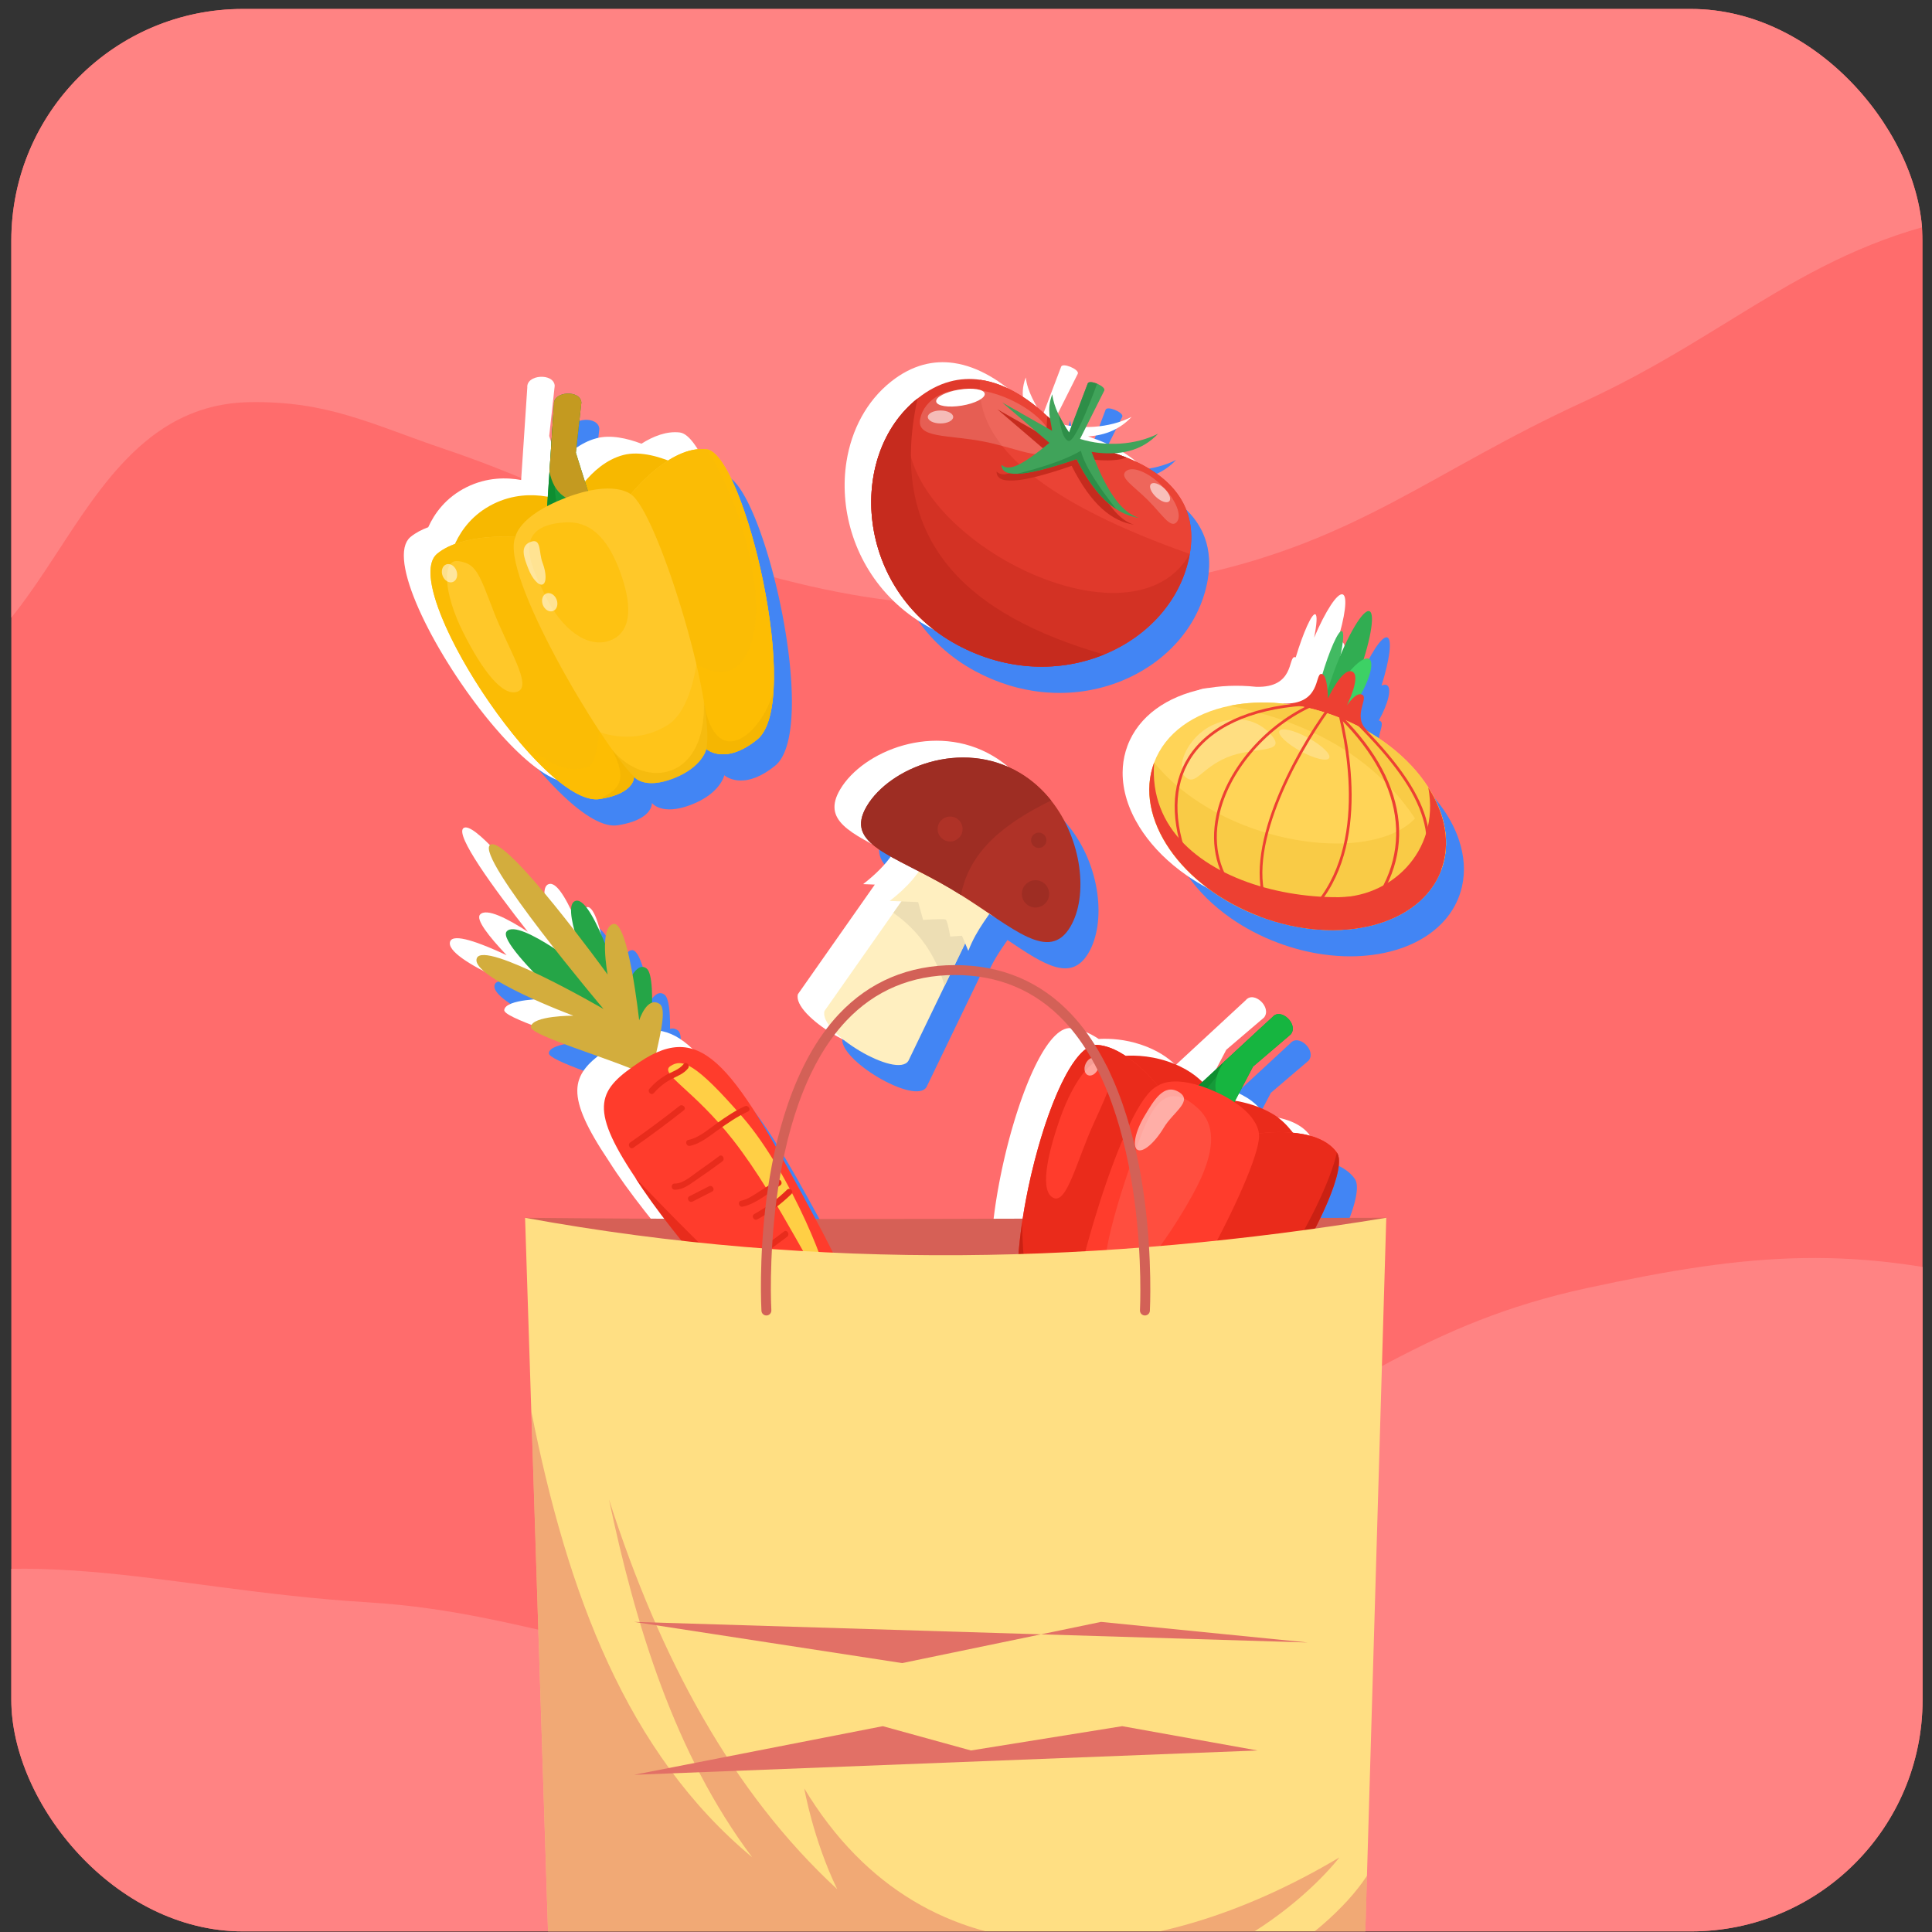 <svg width="140" height="140" viewBox="0 0 140 140" fill="none" xmlns="http://www.w3.org/2000/svg">
<rect x="0" y="0" width="140" height="140" fill="#333333" stroke="none"/>
<g clip-path="url(#clip0_113_326)">
<rect x="0.82" y="0.649" width="138.497" height="139.307" rx="15.389" fill="#FF6C6C"/>
<path d="M-13.114 116.116C-23.226 119.535 -27.707 124.225 -36.452 130.347C-115.851 185.931 211.731 130.347 211.731 130.347C211.731 130.347 228.624 89.854 211.731 85.947C197.893 82.746 198.039 109.01 183.839 109.285C178.125 109.396 175.021 107.704 169.608 105.87C159.812 102.549 156.246 96.078 146.27 93.347C134.477 90.119 126.911 90.756 114.962 93.347C103.294 95.877 97.92 100.885 87.07 105.87C75.685 111.101 70.403 117.498 58.04 119.531C45.904 121.527 39.008 116.862 26.732 116.116C11.2 115.172 1.627 111.132 -13.114 116.116Z" fill="#FF8383"/>
<path d="M214.873 18.898C224.986 15.479 229.467 10.79 238.212 4.668C317.61 -50.916 -9.971 4.668 -9.971 4.668C-9.971 4.668 -26.864 45.16 -9.971 49.067C3.866 52.268 3.835 29.42 18.035 29.144C23.749 29.033 26.853 30.725 32.266 32.56C42.062 35.88 45.514 38.936 55.49 41.667C67.282 44.896 74.849 44.258 86.797 41.667C98.466 39.137 103.84 34.13 114.69 29.145C126.075 23.913 131.356 17.516 143.72 15.483C155.856 13.488 162.751 18.152 175.027 18.898C190.56 19.842 200.132 23.882 214.873 18.898Z" fill="#FF8383"/>
<path d="M42.862 53.178C43.775 53.178 44.514 52.438 44.514 51.525C44.514 50.612 43.775 49.873 42.862 49.873C41.949 49.873 41.209 50.612 41.209 51.525C41.209 52.438 41.949 53.178 42.862 53.178Z" fill="#F4F4F4"/>
<path d="M65.047 75.361C65.96 75.361 66.7 74.621 66.7 73.708C66.7 72.795 65.96 72.055 65.047 72.055C64.135 72.055 63.395 72.795 63.395 73.708C63.395 74.621 64.135 75.361 65.047 75.361Z" fill="#F4F4F4"/>
<path d="M50.125 90.275C51.038 90.275 51.778 89.535 51.778 88.623C51.778 87.71 51.038 86.97 50.125 86.97C49.213 86.97 48.473 87.71 48.473 88.623C48.473 89.535 49.213 90.275 50.125 90.275Z" fill="#F4F4F4"/>
<path d="M42.795 97.606C43.708 97.606 44.448 96.867 44.448 95.954C44.448 95.041 43.708 94.301 42.795 94.301C41.883 94.301 41.143 95.041 41.143 95.954C41.143 96.867 41.883 97.606 42.795 97.606Z" fill="#F4F4F4"/>
<path d="M80.19 90.508C81.103 90.508 81.843 89.768 81.843 88.855C81.843 87.942 81.103 87.202 80.19 87.202C79.277 87.202 78.537 87.942 78.537 88.855C78.537 89.768 79.277 90.508 80.19 90.508Z" fill="#F4F4F4"/>
<path d="M72.86 97.839C73.772 97.839 74.512 97.099 74.512 96.186C74.512 95.273 73.772 94.533 72.86 94.533C71.947 94.533 71.207 95.273 71.207 96.186C71.207 97.099 71.947 97.839 72.86 97.839Z" fill="#F4F4F4"/>
<path d="M88.409 98.735C89.321 98.735 90.061 97.995 90.061 97.082C90.061 96.169 89.321 95.429 88.409 95.429C87.496 95.429 86.756 96.169 86.756 97.082C86.756 97.995 87.496 98.735 88.409 98.735Z" fill="#F4F4F4"/>
<path d="M95.391 105.712C96.304 105.712 97.044 104.972 97.044 104.059C97.044 103.146 96.304 102.406 95.391 102.406C94.478 102.406 93.738 103.146 93.738 104.059C93.738 104.972 94.478 105.712 95.391 105.712Z" fill="#F4F4F4"/>
<path d="M81.082 106.066C81.995 106.066 82.735 105.326 82.735 104.413C82.735 103.5 81.995 102.76 81.082 102.76C80.17 102.76 79.43 103.5 79.43 104.413C79.43 105.326 80.17 106.066 81.082 106.066Z" fill="#F4F4F4"/>
<path d="M88.061 113.043C88.974 113.043 89.714 112.304 89.714 111.391C89.714 110.478 88.974 109.738 88.061 109.738C87.148 109.738 86.408 110.478 86.408 111.391C86.408 112.304 87.148 113.043 88.061 113.043Z" fill="#F4F4F4"/>
<path d="M58.299 98.446C59.212 98.446 59.952 97.706 59.952 96.793C59.952 95.88 59.212 95.14 58.299 95.14C57.386 95.14 56.647 95.88 56.647 96.793C56.647 97.706 57.386 98.446 58.299 98.446Z" fill="#F4F4F4"/>
<path d="M65.278 105.422C66.191 105.422 66.93 104.682 66.93 103.77C66.93 102.857 66.191 102.117 65.278 102.117C64.365 102.117 63.625 102.857 63.625 103.77C63.625 104.682 64.365 105.422 65.278 105.422Z" fill="#F4F4F4"/>
<path d="M50.969 105.776C51.882 105.776 52.622 105.036 52.622 104.124C52.622 103.211 51.882 102.471 50.969 102.471C50.056 102.471 49.316 103.211 49.316 104.124C49.316 105.036 50.056 105.776 50.969 105.776Z" fill="#F4F4F4"/>
<path d="M57.948 112.754C58.86 112.754 59.6 112.014 59.6 111.101C59.6 110.189 58.86 109.449 57.948 109.449C57.035 109.449 56.295 110.189 56.295 111.101C56.295 112.014 57.035 112.754 57.948 112.754Z" fill="#F4F4F4"/>
<path d="M73.504 113.651C74.417 113.651 75.157 112.911 75.157 111.998C75.157 111.085 74.417 110.345 73.504 110.345C72.591 110.345 71.852 111.085 71.852 111.998C71.852 112.911 72.591 113.651 73.504 113.651Z" fill="#F4F4F4"/>
<path d="M80.483 120.628C81.396 120.628 82.135 119.888 82.135 118.975C82.135 118.063 81.396 117.323 80.483 117.323C79.57 117.323 78.83 118.063 78.83 118.975C78.83 119.888 79.57 120.628 80.483 120.628Z" fill="#F4F4F4"/>
<path d="M66.174 120.982C67.087 120.982 67.827 120.242 67.827 119.329C67.827 118.416 67.087 117.677 66.174 117.677C65.261 117.677 64.522 118.416 64.522 119.329C64.522 120.242 65.261 120.982 66.174 120.982Z" fill="#F4F4F4"/>
<path d="M73.153 127.959C74.066 127.959 74.805 127.219 74.805 126.307C74.805 125.394 74.066 124.654 73.153 124.654C72.24 124.654 71.5 125.394 71.5 126.307C71.5 127.219 72.24 127.959 73.153 127.959Z" fill="#F4F4F4"/>
<path d="M42.549 114.202C43.462 114.202 44.202 113.462 44.202 112.549C44.202 111.636 43.462 110.896 42.549 110.896C41.636 110.896 40.897 111.636 40.897 112.549C40.897 113.462 41.636 114.202 42.549 114.202Z" fill="#F4F4F4"/>
<path d="M49.522 121.18C50.435 121.18 51.175 120.44 51.175 119.527C51.175 118.615 50.435 117.875 49.522 117.875C48.609 117.875 47.869 118.615 47.869 119.527C47.869 120.44 48.609 121.18 49.522 121.18Z" fill="#F4F4F4"/>
<path d="M42.192 128.511C43.105 128.511 43.844 127.771 43.844 126.858C43.844 125.946 43.105 125.206 42.192 125.206C41.279 125.206 40.539 125.946 40.539 126.858C40.539 127.771 41.279 128.511 42.192 128.511Z" fill="#F4F4F4"/>
<path d="M57.748 129.407C58.661 129.407 59.401 128.667 59.401 127.754C59.401 126.842 58.661 126.102 57.748 126.102C56.836 126.102 56.096 126.842 56.096 127.754C56.096 128.667 56.836 129.407 57.748 129.407Z" fill="#F4F4F4"/>
<path d="M64.727 136.384C65.64 136.384 66.38 135.644 66.38 134.732C66.38 133.819 65.64 133.079 64.727 133.079C63.814 133.079 63.074 133.819 63.074 134.732C63.074 135.644 63.814 136.384 64.727 136.384Z" fill="#F4F4F4"/>
<path d="M50.418 136.738C51.331 136.738 52.071 135.998 52.071 135.086C52.071 134.173 51.331 133.433 50.418 133.433C49.506 133.433 48.766 134.173 48.766 135.086C48.766 135.998 49.506 136.738 50.418 136.738Z" fill="#F4F4F4"/>
<path d="M65.332 30.994C66.245 30.994 66.985 30.254 66.985 29.341C66.985 28.428 66.245 27.689 65.332 27.689C64.42 27.689 63.68 28.428 63.68 29.341C63.68 30.254 64.42 30.994 65.332 30.994Z" fill="#F4F4F4"/>
<path d="M72.311 37.971C73.224 37.971 73.964 37.231 73.964 36.319C73.964 35.406 73.224 34.666 72.311 34.666C71.398 34.666 70.658 35.406 70.658 36.319C70.658 37.231 71.398 37.971 72.311 37.971Z" fill="#F4F4F4"/>
<path d="M80.535 46.199C81.448 46.199 82.188 45.459 82.188 44.546C82.188 43.633 81.448 42.893 80.535 42.893C79.623 42.893 78.883 43.633 78.883 44.546C78.883 45.459 79.623 46.199 80.535 46.199Z" fill="#F4F4F4"/>
<path d="M87.514 53.176C88.427 53.176 89.167 52.436 89.167 51.523C89.167 50.61 88.427 49.87 87.514 49.87C86.601 49.87 85.861 50.61 85.861 51.523C85.861 52.436 86.601 53.176 87.514 53.176Z" fill="#F4F4F4"/>
<path d="M50.418 45.91C51.331 45.91 52.071 45.169 52.071 44.257C52.071 43.344 51.331 42.604 50.418 42.604C49.506 42.604 48.766 43.344 48.766 44.257C48.766 45.169 49.506 45.91 50.418 45.91Z" fill="#F4F4F4"/>
<path d="M43.088 53.241C44.001 53.241 44.741 52.501 44.741 51.588C44.741 50.675 44.001 49.935 43.088 49.935C42.175 49.935 41.435 50.675 41.435 51.588C41.435 52.501 42.175 53.241 43.088 53.241Z" fill="#F4F4F4"/>
<path d="M65.629 61.114C66.542 61.114 67.282 60.374 67.282 59.461C67.282 58.548 66.542 57.809 65.629 57.809C64.716 57.809 63.977 58.548 63.977 59.461C63.977 60.374 64.716 61.114 65.629 61.114Z" fill="#F4F4F4"/>
<path d="M72.602 68.091C73.515 68.091 74.255 67.351 74.255 66.439C74.255 65.526 73.515 64.786 72.602 64.786C71.689 64.786 70.949 65.526 70.949 66.439C70.949 67.351 71.689 68.091 72.602 68.091Z" fill="#F4F4F4"/>
<path d="M65.272 75.423C66.185 75.423 66.925 74.683 66.925 73.77C66.925 72.857 66.185 72.117 65.272 72.117C64.359 72.117 63.619 72.857 63.619 73.77C63.619 74.683 64.359 75.423 65.272 75.423Z" fill="#F4F4F4"/>
<path d="M95.69 61.348C96.603 61.348 97.343 60.608 97.343 59.696C97.343 58.783 96.603 58.043 95.69 58.043C94.777 58.043 94.037 58.783 94.037 59.696C94.037 60.608 94.777 61.348 95.69 61.348Z" fill="#F4F4F4"/>
<path d="M87.754 83.241C88.667 83.241 89.407 82.501 89.407 81.588C89.407 80.675 88.667 79.935 87.754 79.935C86.841 79.935 86.102 80.675 86.102 81.588C86.102 82.501 86.841 83.241 87.754 83.241Z" fill="#F4F4F4"/>
<path d="M80.424 90.572C81.337 90.572 82.077 89.832 82.077 88.919C82.077 88.007 81.337 87.267 80.424 87.267C79.511 87.267 78.772 88.007 78.772 88.919C78.772 89.832 79.511 90.572 80.424 90.572Z" fill="#F4F4F4"/>
<path d="M95.977 91.469C96.89 91.469 97.63 90.729 97.63 89.816C97.63 88.903 96.89 88.163 95.977 88.163C95.064 88.163 94.324 88.903 94.324 89.816C94.324 90.729 95.064 91.469 95.977 91.469Z" fill="#F4F4F4"/>
<path d="M88.645 98.8C89.558 98.8 90.298 98.06 90.298 97.147C90.298 96.235 89.558 95.495 88.645 95.495C87.732 95.495 86.992 96.235 86.992 97.147C86.992 98.06 87.732 98.8 88.645 98.8Z" fill="#F4F4F4"/>
<path d="M95.623 105.777C96.536 105.777 97.276 105.037 97.276 104.125C97.276 103.212 96.536 102.472 95.623 102.472C94.711 102.472 93.971 103.212 93.971 104.125C93.971 105.037 94.711 105.777 95.623 105.777Z" fill="#F4F4F4"/>
<path d="M66.676 105.518C66.668 105.452 66.658 105.383 66.647 105.313C66.624 105.172 66.597 105.023 66.564 104.866C66.531 104.709 66.493 104.544 66.45 104.372C66.407 104.2 66.359 104.02 66.306 103.834C66.253 103.647 66.196 103.454 66.133 103.253C65.759 102.05 65.216 100.604 64.538 98.986C63.852 97.35 63.05 95.527 62.125 93.615C62.325 93.451 62.141 93.108 61.931 93.215C61.471 92.276 60.982 91.318 60.464 90.351C55.06 80.278 52.736 76.441 48.859 78.178C49.201 76.681 49.582 74.982 49.115 74.661C48.91 74.52 48.723 74.501 48.555 74.555C48.566 73.335 48.47 72.313 48.149 72.076C47.776 71.8 47.424 72.085 47.14 72.515C46.809 70.666 46.329 68.753 45.766 68.853C45.324 68.931 45.172 69.56 45.145 70.274C44.478 68.637 43.682 67.097 43.073 67.168C42.526 67.232 42.626 68.211 42.921 69.314C40.65 66.387 37.498 62.591 36.815 63.129C36.188 63.623 38.982 67.457 41.48 70.64C40.051 69.708 38.475 68.878 38.016 69.395C37.703 69.75 38.621 70.94 39.945 72.336C37.951 71.404 36.08 70.727 35.853 71.34C35.346 72.707 42.844 75.501 42.844 75.501C42.844 75.501 39.868 75.489 39.771 76.309C39.706 76.862 44.315 78.246 46.994 79.317C44.6 81.049 44.13 82.447 47.348 87.251L47.348 87.251L47.348 87.251C48.767 89.496 50.868 92.093 53.408 95.077C59.521 102.259 65.239 107.707 66.44 106.902C66.652 106.76 66.738 106.413 66.711 105.891C66.705 105.775 66.693 105.651 66.676 105.518Z" fill="#4285F4"/>
<path d="M105.738 60.923C105.687 60.766 105.632 60.61 105.57 60.454C105.52 60.329 105.466 60.203 105.409 60.078C105.238 59.703 105.035 59.332 104.802 58.968C103.86 57.489 102.432 56.121 100.647 55.044L100.648 55.044C99.11 54.049 100.478 52.576 100.039 52.263C99.999 52.234 99.957 52.221 99.913 52.213C100.614 50.953 100.876 49.837 100.49 49.645C100.393 49.597 100.263 49.614 100.11 49.682C100.702 47.794 100.896 46.331 100.529 46.193C100.147 46.05 99.278 47.391 98.453 49.328C98.65 48.356 98.695 47.684 98.537 47.632C98.295 47.552 97.671 48.936 97.121 50.756C97.097 50.744 97.071 50.737 97.043 50.737C96.563 50.726 97.033 52.979 94.247 52.887C92.897 52.747 91.597 52.804 90.412 53.046H90.412C90.412 53.046 90.412 53.046 90.412 53.046C87.793 53.581 85.736 55.011 84.931 57.158C84.743 57.66 84.633 58.177 84.594 58.702C84.584 58.833 84.579 58.965 84.578 59.096C84.571 60.417 85.006 61.776 85.802 63.055C85.882 63.183 85.965 63.31 86.052 63.436C86.834 64.572 87.901 65.635 89.198 66.539C90.206 67.242 91.352 67.849 92.608 68.319C93.146 68.521 93.686 68.691 94.223 68.829C94.76 68.967 95.294 69.075 95.823 69.151C96.527 69.254 97.22 69.303 97.893 69.3C98.419 69.298 98.933 69.263 99.43 69.199C99.728 69.161 100.021 69.112 100.307 69.052C100.612 68.988 100.909 68.912 101.197 68.824C102.062 68.56 102.847 68.188 103.523 67.717C103.974 67.403 104.376 67.045 104.721 66.645C105.152 66.145 105.494 65.579 105.729 64.952C105.818 64.714 105.89 64.472 105.945 64.227C106.186 63.154 106.101 62.03 105.738 60.923Z" fill="#4285F4"/>
<path d="M73.008 68.117C75.7 69.931 77.618 71.178 78.873 69.06C80.171 66.87 79.755 62.775 77.48 59.911C77.326 59.717 77.163 59.529 76.992 59.347C76.558 58.887 76.07 58.469 75.525 58.109C75.417 58.038 75.306 57.968 75.193 57.901C70.986 55.409 65.773 57.531 64.121 60.32C62.785 62.574 64.837 63.469 67.893 65.044C67.358 65.823 66.63 66.528 65.781 67.188L66.629 67.222L61.057 75.161C60.599 76.732 66.334 80.13 67.142 78.766L69.757 73.348L69.757 73.348L71.248 70.26L71.476 70.808C71.898 69.708 72.45 68.924 73.008 68.117Z" fill="#4285F4"/>
<path d="M82.334 34.838C82.252 34.808 82.162 34.776 82.066 34.741C83.341 34.666 84.4 34.208 85.222 33.328C83.606 34.148 81.446 34.294 79.566 33.707L81.325 30.2C81.392 30.043 81.105 29.831 80.793 29.703L80.793 29.703C80.789 29.701 80.785 29.701 80.781 29.699C80.634 29.64 80.483 29.6 80.361 29.594C80.347 29.593 80.334 29.593 80.32 29.593C80.307 29.594 80.294 29.593 80.282 29.595C80.267 29.596 80.254 29.599 80.242 29.602C80.23 29.604 80.218 29.607 80.208 29.61C80.203 29.612 80.199 29.615 80.195 29.617C80.16 29.632 80.133 29.653 80.119 29.685L78.767 33.251C78.725 33.188 78.683 33.123 78.641 33.059C78.596 32.987 78.55 32.915 78.505 32.842C78.474 32.791 78.442 32.74 78.412 32.688C78.399 32.666 78.386 32.644 78.373 32.622C78.253 32.416 78.138 32.202 78.028 31.978C77.788 31.479 77.609 30.967 77.555 30.47C77.281 31.179 77.309 31.732 77.39 32.235C77.265 32.125 77.185 32.06 77.185 32.06L77.185 32.061C76.782 31.683 76.323 31.292 75.816 30.93C75.633 30.799 75.444 30.672 75.249 30.551C75.152 30.491 75.053 30.431 74.953 30.374C74.153 29.912 73.266 29.555 72.326 29.422C70.9 29.22 69.349 29.533 67.783 30.78C66.015 32.187 64.928 34.267 64.564 36.551C64.548 36.655 64.533 36.759 64.519 36.864C64.465 37.282 64.435 37.707 64.429 38.135C64.427 38.242 64.427 38.349 64.429 38.456C64.432 38.671 64.441 38.886 64.456 39.102C64.472 39.318 64.493 39.534 64.52 39.749C64.959 43.204 66.967 46.644 70.669 48.636C71.466 49.065 72.274 49.4 73.082 49.65C73.313 49.721 73.544 49.785 73.775 49.842C74.121 49.928 74.466 49.998 74.811 50.054C75.04 50.091 75.269 50.121 75.497 50.145C75.611 50.157 75.725 50.167 75.839 50.176C76.18 50.202 76.519 50.214 76.855 50.212C76.967 50.211 77.078 50.209 77.19 50.205C77.635 50.19 78.075 50.15 78.507 50.088C79.481 49.947 80.416 49.691 81.293 49.333C81.996 49.045 82.661 48.693 83.277 48.283C83.453 48.166 83.625 48.044 83.793 47.918C83.877 47.855 83.96 47.791 84.041 47.725C84.45 47.398 84.832 47.044 85.182 46.664C85.323 46.513 85.458 46.357 85.587 46.197C85.717 46.038 85.842 45.874 85.961 45.707C86.08 45.54 86.193 45.37 86.301 45.196C86.409 45.022 86.511 44.844 86.607 44.663C86.751 44.392 86.881 44.114 86.997 43.829C87.113 43.544 87.214 43.252 87.3 42.954C87.329 42.854 87.356 42.754 87.381 42.654C87.432 42.452 87.475 42.248 87.512 42.042C87.57 41.71 87.605 41.392 87.617 41.087C87.621 40.985 87.623 40.885 87.622 40.786C87.621 40.68 87.617 40.575 87.611 40.472C87.594 40.192 87.558 39.924 87.504 39.667C87.481 39.56 87.455 39.455 87.426 39.351C87.254 38.73 86.975 38.181 86.623 37.695C86.507 37.536 86.384 37.382 86.253 37.236C86.199 37.175 86.143 37.116 86.087 37.057C85.861 36.825 85.618 36.609 85.362 36.41C85.208 36.291 85.05 36.178 84.888 36.071C84.533 35.834 84.162 35.624 83.786 35.439C83.691 35.392 83.595 35.346 83.5 35.303C83.356 35.237 83.213 35.175 83.069 35.115C83.019 35.095 82.969 35.075 82.919 35.055L82.919 35.055C82.919 35.055 82.916 35.054 82.911 35.052C82.872 35.036 82.834 35.021 82.795 35.007C82.64 34.947 82.486 34.891 82.334 34.838Z" fill="#4285F4"/>
<path d="M32.503 43.602C32.505 43.635 32.506 43.667 32.509 43.7C32.515 43.779 32.524 43.859 32.534 43.941C32.537 43.962 32.538 43.983 32.541 44.005C32.556 44.109 32.574 44.217 32.595 44.326C32.6 44.355 32.607 44.385 32.613 44.414C32.63 44.497 32.647 44.581 32.667 44.666C32.677 44.706 32.687 44.747 32.697 44.788C32.717 44.867 32.738 44.947 32.76 45.027C32.772 45.069 32.783 45.111 32.795 45.153C32.822 45.244 32.85 45.336 32.879 45.429C32.889 45.461 32.899 45.493 32.909 45.525C32.95 45.651 32.993 45.779 33.039 45.908C33.049 45.936 33.06 45.965 33.071 45.994C33.108 46.096 33.146 46.2 33.187 46.305C33.204 46.351 33.223 46.397 33.241 46.443C33.277 46.534 33.314 46.626 33.352 46.719C33.372 46.767 33.392 46.815 33.412 46.864C33.454 46.963 33.498 47.063 33.542 47.164C33.559 47.205 33.576 47.244 33.594 47.284C33.657 47.425 33.722 47.567 33.789 47.71C33.799 47.731 33.81 47.753 33.82 47.774C33.878 47.897 33.937 48.021 33.998 48.145C34.022 48.193 34.046 48.241 34.07 48.289C34.12 48.389 34.171 48.49 34.223 48.591C34.249 48.643 34.276 48.695 34.304 48.748C34.357 48.851 34.412 48.955 34.468 49.058C34.492 49.105 34.517 49.151 34.542 49.198C34.623 49.347 34.705 49.497 34.789 49.647C34.79 49.649 34.791 49.651 34.792 49.653C34.875 49.801 34.96 49.95 35.047 50.099C35.075 50.147 35.103 50.195 35.131 50.243C35.192 50.348 35.254 50.453 35.317 50.558C35.349 50.611 35.381 50.665 35.414 50.719C35.477 50.823 35.54 50.927 35.604 51.031C35.635 51.08 35.665 51.13 35.696 51.179C35.779 51.312 35.863 51.444 35.947 51.577C35.959 51.596 35.971 51.614 35.983 51.633C36.079 51.783 36.177 51.934 36.276 52.083C36.306 52.128 36.336 52.172 36.365 52.216C36.436 52.323 36.507 52.429 36.579 52.535C36.615 52.588 36.651 52.64 36.687 52.692C36.756 52.793 36.826 52.893 36.896 52.994C36.931 53.043 36.965 53.093 37 53.143C37.083 53.259 37.166 53.375 37.249 53.491C37.271 53.521 37.293 53.552 37.315 53.582C37.419 53.726 37.525 53.869 37.631 54.011C37.66 54.05 37.688 54.087 37.717 54.125C37.796 54.23 37.875 54.334 37.955 54.437C37.992 54.486 38.029 54.534 38.067 54.582C38.14 54.676 38.213 54.769 38.286 54.862C38.309 54.89 38.332 54.92 38.355 54.948C38.377 54.976 38.399 55.003 38.421 55.031C38.449 55.065 38.476 55.099 38.504 55.133C38.57 55.215 38.636 55.295 38.702 55.376C38.724 55.402 38.746 55.429 38.768 55.456C38.855 55.56 38.942 55.664 39.029 55.766C39.046 55.786 39.062 55.805 39.079 55.825C39.15 55.908 39.222 55.99 39.293 56.072C39.32 56.103 39.347 56.133 39.374 56.164C39.439 56.238 39.504 56.311 39.57 56.383C39.594 56.41 39.618 56.437 39.642 56.464C39.73 56.56 39.817 56.656 39.905 56.749C39.914 56.759 39.923 56.768 39.932 56.778C40.01 56.861 40.088 56.943 40.166 57.024C40.193 57.051 40.219 57.078 40.246 57.105C40.309 57.171 40.373 57.235 40.436 57.298C40.462 57.324 40.488 57.35 40.514 57.376C40.6 57.461 40.686 57.545 40.771 57.627C40.772 57.627 40.772 57.627 40.772 57.628C40.858 57.71 40.944 57.79 41.029 57.868C41.054 57.891 41.079 57.914 41.104 57.936C41.166 57.993 41.228 58.048 41.29 58.103C41.317 58.126 41.343 58.149 41.369 58.172C41.442 58.235 41.514 58.297 41.587 58.357C41.598 58.367 41.61 58.377 41.621 58.386C41.704 58.455 41.787 58.521 41.869 58.586C41.892 58.604 41.914 58.621 41.937 58.638C41.998 58.685 42.058 58.731 42.119 58.776C42.144 58.795 42.17 58.814 42.196 58.833C42.26 58.879 42.324 58.925 42.388 58.969C42.405 58.98 42.422 58.992 42.438 59.004C42.517 59.057 42.596 59.109 42.674 59.157C42.693 59.17 42.712 59.181 42.732 59.193C42.791 59.23 42.85 59.265 42.908 59.298C42.933 59.312 42.957 59.326 42.981 59.34C43.039 59.372 43.096 59.402 43.153 59.431C43.172 59.441 43.192 59.452 43.211 59.461C43.218 59.465 43.225 59.469 43.232 59.472C43.299 59.505 43.365 59.535 43.431 59.564C43.445 59.57 43.46 59.576 43.475 59.582C43.532 59.606 43.59 59.629 43.647 59.65C43.669 59.658 43.692 59.666 43.714 59.674C43.766 59.692 43.817 59.708 43.867 59.722C43.887 59.728 43.907 59.734 43.926 59.739C43.994 59.758 44.061 59.773 44.127 59.786C44.135 59.787 44.144 59.788 44.152 59.79C44.21 59.8 44.266 59.807 44.321 59.812C44.341 59.814 44.361 59.815 44.38 59.817C44.426 59.82 44.471 59.821 44.516 59.821C44.535 59.82 44.553 59.821 44.572 59.82C44.632 59.817 44.692 59.813 44.75 59.804C44.815 59.794 44.876 59.783 44.938 59.772C44.973 59.765 45.008 59.759 45.042 59.752C45.247 59.712 45.435 59.667 45.604 59.618C45.788 59.564 45.952 59.505 46.097 59.443C46.194 59.402 46.283 59.359 46.364 59.315C46.608 59.184 46.784 59.045 46.911 58.91C46.911 58.91 46.911 58.91 46.911 58.91C47.028 58.786 47.104 58.666 47.152 58.561C47.159 58.546 47.165 58.532 47.171 58.519C47.252 58.323 47.24 58.186 47.24 58.186C47.24 58.187 47.934 59.139 50.077 58.317C52.22 57.496 52.485 56.176 52.485 56.176C52.485 56.176 52.816 56.48 53.442 56.547C53.521 56.555 53.603 56.56 53.691 56.559C53.778 56.559 53.87 56.554 53.967 56.543C54.015 56.538 54.064 56.531 54.114 56.523C54.227 56.504 54.346 56.476 54.47 56.439C54.567 56.411 54.667 56.377 54.772 56.336C55.185 56.173 55.651 55.906 56.166 55.489C56.215 55.45 56.262 55.406 56.307 55.361C56.322 55.346 56.336 55.329 56.35 55.313C56.38 55.281 56.41 55.248 56.439 55.213C56.455 55.193 56.47 55.172 56.486 55.151C56.512 55.117 56.537 55.082 56.562 55.046C56.577 55.023 56.592 54.999 56.607 54.976C56.631 54.938 56.654 54.898 56.677 54.858C56.69 54.834 56.704 54.81 56.718 54.784C56.741 54.74 56.764 54.693 56.786 54.646C56.796 54.623 56.808 54.601 56.818 54.577C56.848 54.51 56.877 54.44 56.904 54.368C56.906 54.363 56.908 54.359 56.91 54.354C56.91 54.354 56.91 54.353 56.91 54.353C56.939 54.276 56.966 54.197 56.992 54.115C57.001 54.089 57.008 54.061 57.016 54.035C57.034 53.977 57.051 53.919 57.067 53.859C57.075 53.826 57.084 53.792 57.092 53.759C57.106 53.703 57.12 53.646 57.133 53.588C57.141 53.552 57.149 53.516 57.157 53.479C57.169 53.42 57.181 53.36 57.192 53.3C57.199 53.263 57.206 53.226 57.212 53.188C57.223 53.123 57.234 53.056 57.244 52.988C57.249 52.954 57.254 52.921 57.259 52.887C57.272 52.795 57.284 52.701 57.294 52.606C57.295 52.595 57.297 52.585 57.298 52.574C57.31 52.468 57.32 52.359 57.33 52.248C57.332 52.215 57.334 52.181 57.337 52.147C57.342 52.086 57.347 52.027 57.35 51.965C57.352 51.947 57.352 51.928 57.354 51.909C57.356 51.873 57.358 51.836 57.359 51.799C57.364 51.721 57.367 51.643 57.37 51.563C57.372 51.525 57.373 51.487 57.374 51.449C57.377 51.358 57.379 51.268 57.381 51.176C57.381 51.15 57.382 51.124 57.382 51.098C57.383 50.98 57.384 50.861 57.383 50.741C57.383 50.711 57.382 50.68 57.382 50.65C57.381 50.558 57.38 50.465 57.378 50.372C57.377 50.33 57.376 50.288 57.374 50.246C57.372 50.159 57.369 50.072 57.365 49.983C57.364 49.943 57.362 49.904 57.361 49.863C57.356 49.746 57.35 49.628 57.343 49.509C57.343 49.5 57.342 49.491 57.342 49.482C57.334 49.353 57.325 49.223 57.316 49.092C57.313 49.054 57.31 49.015 57.307 48.976C57.3 48.881 57.293 48.787 57.285 48.692C57.281 48.647 57.277 48.603 57.273 48.559C57.264 48.461 57.255 48.364 57.246 48.265C57.242 48.228 57.239 48.191 57.235 48.153C57.221 48.019 57.207 47.885 57.192 47.75C57.189 47.727 57.186 47.705 57.184 47.682C57.171 47.569 57.157 47.455 57.143 47.34C57.137 47.295 57.132 47.25 57.126 47.205C57.114 47.109 57.101 47.013 57.088 46.917C57.082 46.871 57.076 46.826 57.069 46.781C57.054 46.671 57.038 46.562 57.022 46.452C57.018 46.423 57.014 46.393 57.01 46.364C56.989 46.226 56.967 46.087 56.945 45.949C56.94 45.913 56.934 45.877 56.928 45.842C56.911 45.737 56.894 45.632 56.876 45.528C56.868 45.481 56.86 45.434 56.852 45.388C56.835 45.289 56.817 45.19 56.8 45.091C56.792 45.048 56.784 45.005 56.776 44.961C56.752 44.83 56.728 44.699 56.703 44.567C56.701 44.559 56.699 44.551 56.698 44.543C56.671 44.404 56.644 44.265 56.616 44.127C56.607 44.085 56.598 44.043 56.59 44.001C56.57 43.902 56.549 43.803 56.528 43.704C56.518 43.657 56.508 43.611 56.498 43.564C56.477 43.463 56.455 43.363 56.432 43.262C56.424 43.224 56.415 43.185 56.407 43.147C56.376 43.01 56.345 42.874 56.313 42.738C56.307 42.714 56.302 42.69 56.296 42.666C56.27 42.554 56.243 42.442 56.215 42.331C56.205 42.286 56.194 42.242 56.183 42.197C56.16 42.103 56.136 42.01 56.112 41.916C56.101 41.872 56.09 41.828 56.079 41.785C56.052 41.679 56.024 41.573 55.996 41.468C55.989 41.441 55.981 41.413 55.974 41.385C55.939 41.254 55.904 41.124 55.868 40.995C55.858 40.961 55.849 40.928 55.839 40.894C55.812 40.798 55.785 40.702 55.758 40.607C55.745 40.564 55.733 40.521 55.72 40.478C55.694 40.388 55.667 40.299 55.641 40.21C55.629 40.171 55.618 40.132 55.606 40.094C55.569 39.974 55.533 39.855 55.496 39.737C55.494 39.733 55.493 39.728 55.492 39.723C55.453 39.601 55.414 39.481 55.375 39.361C55.363 39.325 55.351 39.29 55.339 39.254C55.311 39.169 55.283 39.086 55.255 39.003C55.242 38.963 55.228 38.923 55.214 38.884C55.185 38.8 55.156 38.716 55.126 38.633C55.115 38.602 55.104 38.57 55.093 38.539C55.053 38.427 55.012 38.316 54.971 38.207C54.964 38.188 54.957 38.17 54.95 38.151C54.916 38.061 54.882 37.972 54.848 37.884C54.834 37.85 54.821 37.817 54.807 37.783C54.779 37.709 54.749 37.637 54.72 37.566C54.706 37.532 54.693 37.498 54.679 37.465C54.645 37.384 54.612 37.305 54.578 37.227C54.57 37.207 54.561 37.187 54.553 37.168C54.511 37.072 54.469 36.977 54.427 36.885C54.416 36.861 54.405 36.837 54.393 36.813C54.362 36.745 54.331 36.678 54.299 36.612C54.285 36.583 54.27 36.553 54.256 36.524C54.226 36.463 54.196 36.403 54.166 36.344C54.153 36.318 54.139 36.291 54.126 36.266C54.085 36.186 54.043 36.107 54.002 36.032C54.001 36.03 53.999 36.028 53.998 36.026C53.956 35.949 53.913 35.875 53.871 35.803C53.858 35.781 53.845 35.76 53.832 35.738C53.802 35.688 53.772 35.639 53.741 35.591C53.727 35.569 53.713 35.546 53.698 35.524C53.667 35.476 53.635 35.429 53.604 35.384C53.593 35.367 53.581 35.35 53.57 35.334C53.527 35.274 53.485 35.217 53.443 35.163C53.435 35.153 53.428 35.144 53.42 35.134C53.385 35.09 53.351 35.049 53.317 35.009C53.303 34.993 53.289 34.978 53.275 34.963C53.246 34.93 53.217 34.899 53.188 34.87C53.174 34.856 53.16 34.842 53.147 34.828C53.113 34.796 53.079 34.765 53.046 34.736C53.038 34.73 53.03 34.722 53.022 34.715C52.981 34.681 52.94 34.651 52.899 34.623C52.888 34.616 52.877 34.61 52.867 34.603C52.837 34.584 52.806 34.566 52.777 34.551C52.763 34.544 52.749 34.537 52.736 34.531C52.707 34.517 52.679 34.506 52.651 34.496C52.639 34.492 52.626 34.487 52.614 34.484C52.574 34.472 52.535 34.462 52.496 34.458C51.543 34.344 50.57 34.73 49.713 35.271C48.654 34.869 47.465 34.609 46.46 34.875C45.272 35.19 44.337 36.017 43.685 36.792L43.031 34.71L43.43 31.07C43.353 30.125 41.367 30.252 41.443 31.196L41.118 36.082L40.996 37.901C39.954 37.709 38.519 37.689 37.041 38.423C35.516 39.181 34.698 40.359 34.263 41.323C33.79 41.498 33.349 41.725 32.984 42.025C32.933 42.067 32.887 42.115 32.845 42.165C32.831 42.181 32.819 42.198 32.807 42.215C32.779 42.252 32.752 42.29 32.728 42.331C32.716 42.352 32.705 42.373 32.693 42.395C32.672 42.437 32.652 42.481 32.634 42.527C32.626 42.548 32.617 42.57 32.609 42.593C32.588 42.652 32.571 42.715 32.556 42.78C32.554 42.79 32.55 42.8 32.548 42.81C32.532 42.886 32.52 42.967 32.511 43.05C32.509 43.075 32.508 43.1 32.506 43.126C32.501 43.187 32.498 43.249 32.496 43.313C32.496 43.345 32.496 43.377 32.496 43.41C32.497 43.472 32.499 43.536 32.503 43.602Z" fill="#4285F4"/>
<path d="M98.325 85.991C98.325 85.981 98.325 85.969 98.324 85.959C98.322 85.907 98.317 85.858 98.311 85.81C98.309 85.798 98.306 85.786 98.304 85.774C98.299 85.74 98.292 85.707 98.284 85.675C98.28 85.661 98.276 85.647 98.272 85.633C98.263 85.605 98.253 85.577 98.242 85.551C98.238 85.54 98.233 85.528 98.228 85.517C98.211 85.482 98.193 85.448 98.172 85.419C97.485 84.453 96.175 84.094 94.989 83.981C94.588 83.46 94.115 82.981 93.573 82.653C92.619 82.074 91.599 81.797 90.795 81.665L92.092 79.19L94.826 76.856C95.423 76.129 94.097 74.874 93.5 75.601L89.961 78.876L88.424 80.299C87.904 79.784 87.107 79.216 85.909 78.816C84.772 78.436 83.713 78.36 82.85 78.406C82.225 77.993 81.527 77.672 80.828 77.62C80.78 77.616 80.732 77.617 80.684 77.621C80.674 77.622 80.664 77.622 80.654 77.624C80.608 77.629 80.561 77.637 80.514 77.648C80.506 77.65 80.497 77.653 80.489 77.655C80.445 77.667 80.401 77.682 80.357 77.7C80.351 77.702 80.344 77.704 80.337 77.707C80.29 77.727 80.242 77.751 80.194 77.777C80.184 77.783 80.174 77.788 80.163 77.795C80.115 77.822 80.067 77.852 80.019 77.886C80.014 77.889 80.01 77.893 80.006 77.895C79.96 77.928 79.914 77.964 79.868 78.002C79.859 78.01 79.849 78.018 79.84 78.026C79.792 78.067 79.745 78.111 79.697 78.157C79.687 78.166 79.678 78.176 79.668 78.185C79.622 78.231 79.576 78.279 79.531 78.329C79.526 78.334 79.522 78.338 79.518 78.343C79.469 78.397 79.421 78.454 79.372 78.514C79.362 78.527 79.352 78.54 79.341 78.553C79.293 78.613 79.245 78.675 79.197 78.74C79.19 78.749 79.184 78.759 79.177 78.768C79.133 78.829 79.088 78.892 79.044 78.957C79.036 78.969 79.027 78.982 79.019 78.995C78.971 79.065 78.924 79.139 78.876 79.214C78.866 79.23 78.856 79.246 78.847 79.263C78.798 79.341 78.75 79.421 78.701 79.504C78.701 79.504 78.701 79.504 78.701 79.505C78.653 79.588 78.605 79.674 78.556 79.762C78.546 79.78 78.536 79.798 78.526 79.817C78.48 79.903 78.433 79.991 78.387 80.082C78.379 80.097 78.371 80.113 78.363 80.128C78.32 80.213 78.277 80.3 78.234 80.388C78.228 80.401 78.221 80.415 78.214 80.428C78.168 80.524 78.122 80.621 78.077 80.721C78.067 80.742 78.057 80.764 78.047 80.786C78.001 80.887 77.955 80.989 77.91 81.094C77.906 81.102 77.903 81.11 77.899 81.118C77.856 81.218 77.813 81.319 77.77 81.422C77.761 81.443 77.752 81.465 77.743 81.486C77.699 81.593 77.656 81.701 77.612 81.81C77.603 81.832 77.595 81.854 77.586 81.876C77.545 81.982 77.503 82.088 77.463 82.196C77.459 82.207 77.454 82.217 77.451 82.228C77.407 82.343 77.364 82.459 77.322 82.577C77.312 82.603 77.303 82.629 77.293 82.655C77.251 82.771 77.21 82.889 77.168 83.008C77.162 83.025 77.157 83.043 77.151 83.06C77.112 83.171 77.075 83.283 77.037 83.396C77.03 83.417 77.023 83.438 77.016 83.46C76.975 83.582 76.936 83.705 76.896 83.828C76.888 83.855 76.879 83.882 76.871 83.908C76.831 84.034 76.792 84.16 76.753 84.288C76.752 84.29 76.751 84.292 76.751 84.294C76.712 84.423 76.673 84.553 76.635 84.684C76.626 84.712 76.618 84.739 76.61 84.767C76.573 84.895 76.536 85.024 76.5 85.153C76.494 85.175 76.488 85.197 76.482 85.219C76.448 85.34 76.415 85.462 76.382 85.584C76.377 85.603 76.372 85.621 76.367 85.64C76.331 85.772 76.297 85.904 76.263 86.037C76.255 86.065 76.248 86.094 76.24 86.122C76.206 86.256 76.173 86.391 76.139 86.525C76.137 86.537 76.134 86.548 76.132 86.559C76.1 86.687 76.07 86.815 76.04 86.943C76.033 86.97 76.027 86.997 76.02 87.024C75.99 87.157 75.959 87.29 75.929 87.424C75.923 87.451 75.917 87.478 75.911 87.504C75.883 87.632 75.856 87.758 75.829 87.885C75.826 87.899 75.823 87.913 75.82 87.926C75.791 88.062 75.763 88.197 75.736 88.333C75.73 88.363 75.724 88.392 75.718 88.422C75.692 88.556 75.665 88.691 75.64 88.825C75.636 88.844 75.633 88.863 75.629 88.882C75.606 89.006 75.583 89.13 75.561 89.253C75.557 89.278 75.552 89.302 75.548 89.327C75.524 89.46 75.501 89.593 75.479 89.725C75.475 89.753 75.47 89.781 75.465 89.81C75.443 89.943 75.422 90.077 75.401 90.21C75.401 90.213 75.4 90.215 75.4 90.218C75.385 90.312 75.371 90.407 75.357 90.501C75.352 90.536 75.347 90.57 75.342 90.605C75.336 90.648 75.33 90.69 75.324 90.733C75.31 90.836 75.296 90.94 75.282 91.043C75.278 91.076 75.273 91.109 75.269 91.143C75.252 91.277 75.235 91.41 75.22 91.543C75.217 91.568 75.214 91.592 75.211 91.618C75.199 91.725 75.187 91.833 75.176 91.939C75.172 91.98 75.168 92.02 75.164 92.06C75.154 92.158 75.145 92.254 75.136 92.35C75.133 92.386 75.129 92.421 75.126 92.456C75.115 92.585 75.105 92.712 75.096 92.838C75.094 92.851 75.094 92.865 75.093 92.878C75.085 92.99 75.078 93.101 75.071 93.211C75.069 93.249 75.067 93.287 75.065 93.324C75.06 93.414 75.056 93.503 75.052 93.592C75.05 93.627 75.049 93.663 75.048 93.698C75.039 93.938 75.034 94.172 75.033 94.4C75.033 94.433 75.033 94.466 75.034 94.499C75.034 94.582 75.035 94.664 75.036 94.745C75.037 94.779 75.037 94.813 75.038 94.847C75.04 94.941 75.043 95.035 75.047 95.127C75.048 95.142 75.049 95.157 75.049 95.171C75.049 95.172 75.049 95.172 75.049 95.172C75.05 95.181 75.05 95.189 75.05 95.197C75.055 95.294 75.061 95.389 75.067 95.482C75.07 95.51 75.072 95.537 75.074 95.565C75.08 95.64 75.086 95.714 75.094 95.787C75.097 95.818 75.1 95.849 75.103 95.879C75.111 95.957 75.12 96.033 75.13 96.108C75.133 96.127 75.135 96.147 75.138 96.166C75.149 96.25 75.162 96.332 75.175 96.412C75.177 96.42 75.178 96.428 75.18 96.436C75.183 96.457 75.187 96.478 75.191 96.499C75.202 96.56 75.214 96.619 75.226 96.677C75.227 96.683 75.229 96.689 75.23 96.695C75.236 96.722 75.241 96.748 75.247 96.774C75.261 96.836 75.276 96.897 75.292 96.957C75.297 96.977 75.302 96.997 75.307 97.016C75.327 97.088 75.348 97.159 75.37 97.226C75.371 97.231 75.373 97.234 75.374 97.239C75.379 97.253 75.385 97.267 75.39 97.282C75.409 97.338 75.429 97.394 75.45 97.447C75.459 97.468 75.468 97.489 75.476 97.509C75.496 97.557 75.517 97.603 75.539 97.648C75.547 97.665 75.555 97.683 75.564 97.7C75.594 97.759 75.625 97.816 75.657 97.869C75.662 97.876 75.667 97.882 75.671 97.889C75.7 97.935 75.73 97.978 75.761 98.02C75.772 98.035 75.783 98.049 75.795 98.063C75.821 98.096 75.849 98.128 75.877 98.157C75.888 98.17 75.9 98.183 75.912 98.194C75.951 98.234 75.992 98.271 76.034 98.304C76.257 98.476 76.463 98.614 76.655 98.726C76.745 98.778 76.832 98.825 76.916 98.865C77.034 98.923 77.146 98.971 77.251 99.008C77.378 99.052 77.496 99.083 77.605 99.102C77.677 99.115 77.746 99.123 77.811 99.127C77.843 99.129 77.874 99.13 77.905 99.13C78.453 99.131 78.692 98.833 78.693 98.833C78.692 98.834 78.476 99.984 80.374 100.848C82.272 101.711 83.338 100.946 83.338 100.946C83.338 100.946 83.339 101.259 83.544 101.639C83.562 101.672 83.581 101.705 83.602 101.738C83.645 101.808 83.694 101.878 83.752 101.949C83.776 101.978 83.802 102.008 83.829 102.037C83.882 102.093 83.939 102.149 84.003 102.204C84.013 102.213 84.023 102.221 84.034 102.229C84.13 102.31 84.239 102.388 84.364 102.461C84.498 102.539 84.65 102.612 84.821 102.677C84.935 102.72 85.058 102.76 85.191 102.795C85.456 102.866 85.759 102.919 86.105 102.948C86.162 102.953 86.221 102.953 86.281 102.951C86.3 102.951 86.32 102.948 86.34 102.947C86.38 102.944 86.422 102.941 86.464 102.935C86.487 102.931 86.511 102.927 86.535 102.923C86.575 102.916 86.614 102.908 86.654 102.898C86.68 102.893 86.705 102.886 86.731 102.879C86.772 102.868 86.813 102.856 86.854 102.842C86.879 102.834 86.905 102.826 86.93 102.817C86.975 102.801 87.021 102.783 87.067 102.764C87.09 102.755 87.112 102.747 87.135 102.737C87.199 102.709 87.264 102.679 87.331 102.646C87.335 102.644 87.339 102.642 87.344 102.64C87.415 102.604 87.486 102.565 87.559 102.524C87.582 102.511 87.606 102.497 87.629 102.483C87.667 102.461 87.705 102.439 87.743 102.415C87.755 102.408 87.768 102.399 87.78 102.392C87.808 102.374 87.836 102.356 87.864 102.337C87.911 102.307 87.959 102.275 88.007 102.243C88.036 102.222 88.066 102.202 88.096 102.181C88.143 102.147 88.192 102.112 88.24 102.076C88.269 102.055 88.299 102.033 88.329 102.01C88.38 101.971 88.433 101.93 88.485 101.889C88.511 101.868 88.537 101.848 88.564 101.827C88.634 101.77 88.705 101.711 88.777 101.65C88.785 101.643 88.793 101.637 88.802 101.629C88.882 101.561 88.962 101.491 89.043 101.418C89.068 101.395 89.094 101.372 89.119 101.349C89.163 101.309 89.206 101.27 89.25 101.23C89.263 101.217 89.277 101.204 89.29 101.191C89.317 101.167 89.343 101.142 89.369 101.117C89.425 101.064 89.481 101.01 89.537 100.955C89.564 100.929 89.591 100.902 89.618 100.876C89.681 100.814 89.744 100.75 89.807 100.686C89.825 100.667 89.844 100.649 89.862 100.63C89.943 100.547 90.025 100.462 90.106 100.376C90.127 100.354 90.148 100.331 90.168 100.309C90.23 100.243 90.292 100.176 90.355 100.108C90.382 100.077 90.41 100.047 90.439 100.016C90.496 99.952 90.554 99.887 90.612 99.822C90.639 99.792 90.665 99.763 90.691 99.733C90.768 99.645 90.845 99.557 90.922 99.467C90.928 99.46 90.934 99.454 90.94 99.447C91.023 99.35 91.106 99.252 91.189 99.152C91.215 99.121 91.241 99.09 91.266 99.059C91.325 98.988 91.384 98.917 91.442 98.845C91.471 98.81 91.5 98.774 91.529 98.739C91.589 98.664 91.649 98.589 91.709 98.514C91.733 98.484 91.757 98.454 91.781 98.424C91.864 98.319 91.947 98.213 92.029 98.106C92.042 98.089 92.055 98.073 92.067 98.057C92.138 97.965 92.208 97.873 92.278 97.78C92.306 97.744 92.333 97.708 92.36 97.671C92.417 97.595 92.474 97.519 92.531 97.442C92.559 97.405 92.587 97.367 92.615 97.329C92.679 97.242 92.743 97.154 92.808 97.065C92.826 97.041 92.844 97.016 92.862 96.991C92.943 96.879 93.024 96.766 93.104 96.652C93.126 96.621 93.147 96.591 93.169 96.561C93.229 96.475 93.288 96.39 93.348 96.304C93.376 96.265 93.403 96.225 93.431 96.185C93.487 96.104 93.543 96.022 93.598 95.941C93.623 95.904 93.648 95.867 93.674 95.83C93.747 95.721 93.82 95.612 93.893 95.503C93.899 95.495 93.905 95.486 93.91 95.478C93.988 95.36 94.066 95.243 94.143 95.124C94.166 95.089 94.19 95.053 94.213 95.017C94.267 94.933 94.322 94.849 94.376 94.764C94.402 94.724 94.428 94.683 94.454 94.642C94.509 94.556 94.563 94.47 94.618 94.384C94.639 94.35 94.66 94.316 94.682 94.282C94.756 94.163 94.829 94.045 94.902 93.927C94.914 93.906 94.927 93.886 94.939 93.865C95 93.766 95.06 93.667 95.12 93.568C95.143 93.529 95.166 93.491 95.189 93.453C95.239 93.37 95.288 93.287 95.337 93.204C95.36 93.164 95.384 93.124 95.407 93.085C95.462 92.992 95.516 92.899 95.57 92.806C95.584 92.78 95.6 92.755 95.614 92.729C95.682 92.612 95.748 92.495 95.814 92.379C95.831 92.348 95.848 92.317 95.865 92.286C95.914 92.199 95.963 92.112 96.01 92.026C96.032 91.986 96.054 91.947 96.075 91.908C96.12 91.827 96.164 91.746 96.207 91.665C96.227 91.628 96.247 91.592 96.266 91.555C96.325 91.447 96.382 91.338 96.439 91.23C96.442 91.225 96.445 91.219 96.448 91.213C96.507 91.1 96.564 90.988 96.621 90.877C96.639 90.842 96.656 90.808 96.673 90.774C96.713 90.695 96.753 90.616 96.792 90.538C96.81 90.501 96.829 90.464 96.847 90.427C96.886 90.346 96.925 90.266 96.963 90.187C96.978 90.157 96.993 90.126 97.007 90.097C97.058 89.989 97.109 89.883 97.157 89.778C97.166 89.758 97.175 89.74 97.183 89.721C97.223 89.634 97.262 89.548 97.3 89.463C97.316 89.429 97.331 89.395 97.346 89.361C97.377 89.29 97.408 89.22 97.438 89.15C97.453 89.116 97.468 89.082 97.482 89.048C97.516 88.968 97.549 88.889 97.581 88.81C97.589 88.79 97.598 88.77 97.606 88.75C97.646 88.653 97.684 88.557 97.72 88.463C97.73 88.438 97.739 88.413 97.749 88.388C97.775 88.318 97.802 88.249 97.827 88.181C97.838 88.15 97.849 88.119 97.86 88.089C97.883 88.025 97.906 87.962 97.927 87.899C97.936 87.872 97.946 87.844 97.955 87.816C97.984 87.731 98.012 87.646 98.038 87.563C98.038 87.562 98.039 87.56 98.039 87.559C98.065 87.475 98.089 87.393 98.112 87.312C98.119 87.288 98.125 87.264 98.132 87.24C98.147 87.183 98.162 87.128 98.176 87.073C98.182 87.047 98.189 87.021 98.195 86.996C98.208 86.94 98.22 86.886 98.231 86.833C98.236 86.813 98.24 86.792 98.244 86.772C98.259 86.701 98.271 86.632 98.282 86.565C98.284 86.552 98.285 86.54 98.287 86.528C98.295 86.474 98.302 86.421 98.308 86.369C98.31 86.348 98.312 86.328 98.314 86.308C98.318 86.265 98.321 86.223 98.323 86.182C98.324 86.163 98.325 86.143 98.325 86.125C98.326 86.078 98.326 86.034 98.325 85.991Z" fill="#4285F4"/>
<path d="M63.444 102.398C63.435 102.332 63.425 102.264 63.414 102.193C63.392 102.052 63.364 101.903 63.331 101.746C63.298 101.589 63.26 101.425 63.217 101.252C63.174 101.08 63.126 100.901 63.074 100.714C63.021 100.528 62.963 100.334 62.901 100.133C62.526 98.93 61.983 97.484 61.305 95.866C60.62 94.23 59.817 92.408 58.892 90.496C59.092 90.331 58.909 89.989 58.698 90.095C58.239 89.156 57.75 88.198 57.231 87.231C51.828 77.158 49.504 73.322 45.626 75.059C45.969 73.561 46.349 71.862 45.882 71.541C45.678 71.401 45.491 71.382 45.323 71.436C45.333 70.216 45.238 69.193 44.917 68.956C44.544 68.68 44.192 68.966 43.907 69.395C43.577 67.546 43.096 65.633 42.533 65.733C42.092 65.812 41.939 66.44 41.913 67.155C41.245 65.517 40.45 63.978 39.841 64.049C39.293 64.112 39.394 65.092 39.689 66.194C37.418 63.268 34.265 59.471 33.583 60.01C32.956 60.504 35.749 64.338 38.248 67.52C36.819 66.588 35.242 65.758 34.784 66.276C34.47 66.63 35.389 67.82 36.713 69.217C34.718 68.284 32.848 67.608 32.62 68.221C32.113 69.588 39.612 72.381 39.612 72.381C39.612 72.381 36.636 72.369 36.539 73.19C36.473 73.743 41.083 75.126 43.762 76.197C41.367 77.93 40.898 79.327 44.116 84.131L44.116 84.132L44.116 84.131C45.534 86.377 47.636 88.973 50.175 91.957C56.288 99.14 62.006 104.587 63.207 103.783C63.42 103.64 63.505 103.293 63.478 102.772C63.472 102.656 63.461 102.531 63.444 102.398Z" fill="white"/>
<path d="M102.51 57.803C102.459 57.647 102.404 57.491 102.342 57.335C102.292 57.209 102.238 57.084 102.181 56.959C102.009 56.584 101.806 56.213 101.574 55.849C100.631 54.37 99.204 53.002 97.418 51.925L97.42 51.925C95.881 50.93 97.249 49.457 96.811 49.144C96.771 49.115 96.728 49.102 96.684 49.094C97.386 47.834 97.647 46.718 97.262 46.526C97.165 46.478 97.034 46.495 96.882 46.563C97.474 44.675 97.668 43.212 97.301 43.074C96.918 42.931 96.05 44.272 95.224 46.209C95.422 45.237 95.467 44.565 95.308 44.513C95.067 44.433 94.442 45.817 93.893 47.637C93.868 47.625 93.842 47.618 93.815 47.617C93.335 47.607 93.805 49.86 91.018 49.768C89.668 49.628 88.368 49.685 87.184 49.927C84.564 50.462 82.507 51.892 81.703 54.039C81.515 54.541 81.404 55.058 81.365 55.582C81.356 55.714 81.35 55.845 81.35 55.977C81.342 57.298 81.777 58.656 82.574 59.936C82.653 60.064 82.737 60.191 82.824 60.317C83.605 61.453 84.673 62.516 85.969 63.419C86.977 64.122 88.123 64.729 89.379 65.2C89.918 65.402 90.457 65.572 90.994 65.71C91.531 65.848 92.066 65.956 92.594 66.032C93.298 66.135 93.992 66.184 94.665 66.181C95.191 66.179 95.704 66.144 96.202 66.08C96.5 66.042 96.793 65.993 97.079 65.933C97.383 65.869 97.68 65.793 97.969 65.705C98.833 65.441 99.619 65.069 100.295 64.598C100.746 64.284 101.148 63.926 101.493 63.526C101.924 63.026 102.265 62.46 102.5 61.833C102.59 61.594 102.662 61.352 102.717 61.108C102.958 60.035 102.872 58.911 102.51 57.803Z" fill="white"/>
<path d="M69.772 64.996C72.464 66.81 74.382 68.057 75.637 65.939C76.934 63.749 76.519 59.654 74.244 56.79C74.09 56.596 73.927 56.408 73.756 56.227C73.322 55.766 72.833 55.348 72.289 54.988C72.18 54.917 72.07 54.847 71.957 54.781C67.75 52.288 62.537 54.41 60.884 57.199C59.549 59.453 61.601 60.348 64.656 61.923C64.121 62.702 63.394 63.407 62.545 64.067L63.392 64.101L57.821 72.04C57.362 73.611 63.098 77.009 63.906 75.645L66.521 70.227V70.227L68.011 67.139L68.24 67.687C68.662 66.587 69.214 65.803 69.772 64.996Z" fill="white"/>
<path d="M79.111 31.719C79.029 31.689 78.94 31.656 78.844 31.622C80.118 31.547 81.177 31.089 81.999 30.209C80.383 31.029 78.223 31.175 76.343 30.588L78.102 27.081C78.169 26.924 77.882 26.712 77.57 26.584L77.57 26.584C77.566 26.582 77.563 26.581 77.559 26.58C77.412 26.521 77.261 26.481 77.138 26.475C77.124 26.474 77.111 26.474 77.098 26.474C77.085 26.474 77.071 26.474 77.059 26.476C77.045 26.477 77.032 26.48 77.019 26.483C77.007 26.485 76.995 26.487 76.985 26.491C76.98 26.493 76.977 26.495 76.972 26.498C76.938 26.513 76.91 26.534 76.897 26.566L75.544 30.132C75.502 30.069 75.46 30.004 75.419 29.939C75.373 29.868 75.328 29.796 75.282 29.723C75.251 29.672 75.22 29.62 75.189 29.568C75.176 29.547 75.163 29.525 75.15 29.503C75.031 29.297 74.916 29.083 74.806 28.859C74.565 28.359 74.387 27.848 74.332 27.351C74.058 28.06 74.087 28.613 74.167 29.116C74.042 29.006 73.962 28.941 73.962 28.941L73.962 28.942C73.559 28.563 73.1 28.173 72.593 27.811C72.41 27.68 72.221 27.553 72.027 27.432C71.929 27.371 71.831 27.312 71.731 27.255C70.93 26.793 70.044 26.436 69.103 26.303C67.677 26.101 66.126 26.414 64.56 27.66C62.792 29.068 61.706 31.147 61.342 33.432C61.325 33.536 61.31 33.64 61.297 33.745C61.242 34.163 61.212 34.588 61.206 35.016C61.205 35.123 61.205 35.23 61.206 35.337C61.209 35.552 61.218 35.767 61.234 35.983C61.249 36.199 61.27 36.414 61.297 36.63C61.736 40.084 63.744 43.525 67.446 45.516C68.244 45.946 69.052 46.281 69.86 46.53C70.091 46.602 70.322 46.666 70.552 46.723C70.898 46.809 71.244 46.879 71.588 46.935C71.817 46.972 72.046 47.002 72.275 47.026C72.389 47.038 72.502 47.048 72.616 47.057C72.957 47.083 73.296 47.094 73.632 47.092C73.744 47.091 73.856 47.089 73.967 47.085C74.412 47.07 74.852 47.031 75.285 46.968C76.258 46.828 77.193 46.572 78.07 46.213C78.773 45.926 79.438 45.574 80.054 45.164C80.23 45.047 80.403 44.925 80.57 44.799C80.654 44.736 80.737 44.671 80.819 44.606C81.228 44.279 81.609 43.924 81.96 43.545C82.1 43.393 82.235 43.237 82.365 43.078C82.495 42.918 82.619 42.755 82.738 42.588C82.857 42.421 82.971 42.251 83.078 42.077C83.186 41.903 83.288 41.725 83.384 41.544C83.528 41.273 83.658 40.995 83.774 40.71C83.89 40.425 83.992 40.133 84.078 39.835C84.106 39.735 84.133 39.635 84.159 39.535C84.209 39.333 84.253 39.129 84.289 38.923C84.348 38.591 84.382 38.273 84.394 37.968C84.398 37.866 84.4 37.766 84.399 37.667C84.398 37.561 84.394 37.456 84.388 37.353C84.371 37.073 84.335 36.805 84.281 36.548C84.259 36.441 84.232 36.336 84.203 36.232C84.031 35.611 83.753 35.062 83.4 34.576C83.284 34.416 83.161 34.263 83.03 34.117C82.976 34.056 82.921 33.997 82.864 33.938C82.638 33.705 82.395 33.49 82.139 33.291C81.986 33.172 81.827 33.059 81.665 32.952C81.311 32.715 80.94 32.505 80.563 32.32C80.468 32.273 80.373 32.227 80.277 32.184C80.134 32.118 79.99 32.056 79.846 31.996C79.796 31.976 79.746 31.956 79.697 31.936L79.697 31.936C79.697 31.936 79.693 31.935 79.688 31.933C79.65 31.917 79.611 31.902 79.572 31.887C79.418 31.827 79.263 31.771 79.111 31.719Z" fill="white"/>
<path d="M29.271 40.483C29.273 40.516 29.274 40.548 29.277 40.582C29.283 40.66 29.292 40.74 29.302 40.822C29.305 40.844 29.306 40.864 29.309 40.886C29.324 40.99 29.342 41.098 29.363 41.208C29.368 41.236 29.375 41.266 29.381 41.296C29.397 41.378 29.415 41.462 29.435 41.547C29.445 41.587 29.455 41.628 29.465 41.669C29.485 41.748 29.506 41.828 29.528 41.909C29.54 41.95 29.551 41.992 29.563 42.034C29.59 42.125 29.618 42.217 29.647 42.31C29.657 42.342 29.666 42.374 29.677 42.407C29.718 42.532 29.761 42.66 29.807 42.789C29.817 42.818 29.828 42.846 29.838 42.875C29.876 42.978 29.914 43.081 29.955 43.187C29.972 43.232 29.99 43.278 30.009 43.324C30.044 43.415 30.082 43.507 30.12 43.6C30.14 43.648 30.16 43.697 30.18 43.745C30.222 43.844 30.265 43.945 30.31 44.046C30.327 44.086 30.344 44.125 30.362 44.166C30.425 44.306 30.49 44.448 30.557 44.591C30.567 44.612 30.578 44.634 30.588 44.655C30.646 44.778 30.705 44.902 30.766 45.026C30.79 45.074 30.814 45.123 30.838 45.171C30.888 45.271 30.939 45.371 30.991 45.472C31.017 45.524 31.044 45.577 31.072 45.629C31.125 45.732 31.18 45.836 31.235 45.94C31.26 45.986 31.285 46.033 31.31 46.079C31.391 46.229 31.473 46.378 31.557 46.529C31.558 46.53 31.559 46.532 31.56 46.534C31.643 46.682 31.728 46.831 31.814 46.98C31.842 47.028 31.871 47.076 31.899 47.124C31.96 47.229 32.022 47.334 32.085 47.439C32.117 47.493 32.149 47.546 32.181 47.6C32.244 47.704 32.308 47.808 32.372 47.912C32.403 47.962 32.433 48.011 32.464 48.06C32.547 48.193 32.63 48.326 32.715 48.458C32.727 48.477 32.739 48.495 32.75 48.514C32.847 48.665 32.945 48.815 33.044 48.965C33.074 49.009 33.103 49.053 33.133 49.098C33.204 49.204 33.275 49.311 33.347 49.417C33.383 49.469 33.419 49.521 33.454 49.573C33.524 49.674 33.593 49.775 33.664 49.875C33.698 49.925 33.733 49.974 33.768 50.024C33.85 50.141 33.933 50.257 34.017 50.372C34.039 50.402 34.06 50.433 34.083 50.464C34.187 50.608 34.293 50.751 34.399 50.893C34.428 50.931 34.456 50.968 34.485 51.006C34.564 51.111 34.643 51.215 34.722 51.319C34.76 51.367 34.797 51.415 34.835 51.464C34.908 51.558 34.981 51.651 35.054 51.743C35.077 51.772 35.1 51.801 35.122 51.83C35.145 51.858 35.167 51.885 35.189 51.912C35.217 51.947 35.244 51.981 35.271 52.015C35.337 52.096 35.404 52.177 35.47 52.257C35.492 52.284 35.514 52.311 35.535 52.337C35.622 52.442 35.709 52.545 35.797 52.648C35.813 52.668 35.83 52.687 35.847 52.706C35.918 52.79 35.989 52.872 36.061 52.953C36.088 52.984 36.115 53.015 36.142 53.045C36.207 53.12 36.272 53.193 36.337 53.265C36.362 53.292 36.386 53.319 36.41 53.346C36.498 53.442 36.585 53.537 36.672 53.631C36.682 53.64 36.691 53.65 36.7 53.66C36.778 53.743 36.856 53.825 36.934 53.905C36.961 53.933 36.987 53.96 37.013 53.987C37.077 54.052 37.141 54.117 37.204 54.18C37.23 54.206 37.256 54.232 37.281 54.258C37.367 54.343 37.453 54.427 37.539 54.509C37.539 54.509 37.539 54.509 37.54 54.509C37.626 54.592 37.711 54.671 37.797 54.75C37.822 54.773 37.847 54.795 37.872 54.818C37.934 54.875 37.996 54.93 38.058 54.984C38.084 55.008 38.11 55.031 38.136 55.053C38.209 55.117 38.282 55.178 38.354 55.239C38.366 55.248 38.377 55.258 38.389 55.268C38.472 55.337 38.555 55.403 38.637 55.468C38.66 55.485 38.682 55.502 38.705 55.52C38.766 55.567 38.826 55.613 38.886 55.658C38.912 55.677 38.938 55.696 38.963 55.714C39.028 55.761 39.092 55.806 39.156 55.85C39.172 55.862 39.189 55.874 39.206 55.885C39.285 55.939 39.364 55.99 39.441 56.039C39.461 56.051 39.48 56.063 39.499 56.075C39.559 56.111 39.618 56.146 39.676 56.18C39.701 56.194 39.725 56.208 39.749 56.221C39.807 56.253 39.864 56.284 39.921 56.313C39.94 56.323 39.959 56.333 39.978 56.343C39.985 56.346 39.992 56.35 39.999 56.354C40.066 56.387 40.133 56.417 40.198 56.446C40.213 56.452 40.227 56.458 40.242 56.464C40.3 56.488 40.358 56.511 40.414 56.532C40.437 56.54 40.459 56.548 40.482 56.556C40.533 56.573 40.584 56.59 40.635 56.604C40.655 56.61 40.674 56.616 40.694 56.621C40.761 56.639 40.829 56.655 40.894 56.667C40.903 56.669 40.912 56.67 40.92 56.671C40.977 56.681 41.034 56.689 41.089 56.694C41.109 56.696 41.129 56.697 41.148 56.698C41.194 56.701 41.239 56.703 41.284 56.702C41.302 56.702 41.321 56.702 41.339 56.702C41.4 56.699 41.46 56.694 41.518 56.685C41.582 56.675 41.644 56.664 41.705 56.653C41.741 56.647 41.775 56.641 41.81 56.634C42.015 56.594 42.203 56.549 42.372 56.5C42.556 56.446 42.72 56.387 42.865 56.325C42.962 56.283 43.051 56.241 43.132 56.197C43.375 56.066 43.551 55.926 43.679 55.792C43.679 55.792 43.679 55.792 43.679 55.792C43.796 55.667 43.871 55.548 43.92 55.442C43.927 55.428 43.933 55.414 43.939 55.4C44.02 55.204 44.008 55.068 44.008 55.068C44.008 55.068 44.702 56.02 46.845 55.199C48.988 54.377 49.252 53.057 49.252 53.057C49.252 53.057 49.584 53.362 50.21 53.428C50.288 53.437 50.371 53.441 50.459 53.441C50.546 53.441 50.638 53.436 50.734 53.425C50.782 53.42 50.832 53.413 50.882 53.404C50.995 53.385 51.114 53.357 51.237 53.321C51.335 53.292 51.435 53.259 51.539 53.218C51.953 53.055 52.419 52.787 52.934 52.371C52.983 52.331 53.029 52.288 53.075 52.242C53.09 52.227 53.103 52.211 53.118 52.195C53.148 52.163 53.178 52.13 53.206 52.094C53.223 52.075 53.238 52.054 53.254 52.033C53.28 51.999 53.305 51.964 53.329 51.927C53.345 51.904 53.36 51.881 53.375 51.857C53.399 51.819 53.422 51.78 53.444 51.74C53.458 51.715 53.472 51.691 53.485 51.666C53.509 51.621 53.531 51.575 53.553 51.528C53.564 51.505 53.575 51.482 53.586 51.459C53.616 51.391 53.645 51.322 53.672 51.249C53.674 51.245 53.676 51.241 53.678 51.236C53.678 51.236 53.678 51.235 53.678 51.235C53.707 51.158 53.734 51.078 53.76 50.996C53.769 50.97 53.776 50.943 53.784 50.916C53.801 50.859 53.819 50.801 53.834 50.741C53.843 50.708 53.852 50.674 53.86 50.64C53.874 50.584 53.888 50.528 53.901 50.47C53.909 50.434 53.917 50.397 53.924 50.36C53.937 50.302 53.948 50.242 53.959 50.181C53.966 50.145 53.973 50.108 53.98 50.07C53.991 50.005 54.001 49.938 54.011 49.87C54.017 49.836 54.022 49.803 54.027 49.769C54.04 49.677 54.051 49.583 54.062 49.487C54.063 49.477 54.065 49.467 54.066 49.456C54.078 49.349 54.088 49.241 54.097 49.13C54.1 49.097 54.102 49.062 54.105 49.028C54.109 48.968 54.114 48.908 54.118 48.847C54.12 48.829 54.12 48.809 54.121 48.791C54.124 48.754 54.126 48.718 54.127 48.681C54.132 48.603 54.135 48.525 54.138 48.445C54.139 48.407 54.141 48.369 54.142 48.33C54.145 48.24 54.147 48.149 54.148 48.058C54.149 48.032 54.15 48.006 54.15 47.98C54.151 47.862 54.152 47.743 54.151 47.623C54.151 47.592 54.15 47.562 54.15 47.531C54.149 47.439 54.148 47.347 54.145 47.253C54.145 47.212 54.143 47.17 54.142 47.128C54.14 47.041 54.137 46.953 54.133 46.865C54.132 46.825 54.13 46.785 54.129 46.745C54.123 46.628 54.118 46.51 54.111 46.391C54.111 46.382 54.11 46.373 54.11 46.363C54.102 46.235 54.093 46.105 54.084 45.974C54.081 45.935 54.078 45.896 54.075 45.857C54.068 45.763 54.061 45.668 54.053 45.573C54.049 45.529 54.045 45.485 54.041 45.44C54.032 45.343 54.023 45.245 54.014 45.147C54.01 45.109 54.006 45.072 54.003 45.035C53.989 44.901 53.975 44.766 53.959 44.631C53.957 44.609 53.954 44.586 53.952 44.564C53.939 44.45 53.925 44.336 53.911 44.222C53.905 44.177 53.899 44.132 53.894 44.087C53.881 43.991 53.869 43.895 53.856 43.798C53.85 43.753 53.843 43.708 53.837 43.662C53.822 43.553 53.806 43.443 53.79 43.334C53.786 43.304 53.782 43.275 53.777 43.246C53.757 43.107 53.735 42.969 53.713 42.83C53.708 42.794 53.702 42.759 53.696 42.723C53.679 42.618 53.661 42.514 53.644 42.409C53.636 42.362 53.628 42.316 53.62 42.269C53.603 42.17 53.585 42.071 53.567 41.972C53.56 41.929 53.552 41.886 53.544 41.843C53.52 41.712 53.496 41.58 53.47 41.449C53.469 41.441 53.467 41.433 53.466 41.425C53.439 41.286 53.411 41.147 53.383 41.008C53.375 40.966 53.366 40.924 53.358 40.882C53.337 40.783 53.317 40.684 53.296 40.586C53.286 40.539 53.276 40.492 53.266 40.446C53.245 40.345 53.222 40.244 53.2 40.144C53.192 40.105 53.183 40.067 53.175 40.028C53.144 39.892 53.113 39.755 53.081 39.62C53.075 39.596 53.069 39.572 53.064 39.548C53.037 39.435 53.011 39.323 52.983 39.212C52.972 39.167 52.962 39.123 52.951 39.079C52.927 38.985 52.904 38.891 52.88 38.797C52.869 38.754 52.858 38.71 52.847 38.666C52.819 38.56 52.792 38.455 52.764 38.35C52.757 38.322 52.749 38.294 52.742 38.267C52.707 38.136 52.671 38.005 52.636 37.876C52.626 37.843 52.617 37.809 52.607 37.776C52.58 37.679 52.553 37.583 52.525 37.488C52.513 37.445 52.501 37.402 52.488 37.359C52.462 37.269 52.435 37.18 52.409 37.092C52.397 37.053 52.385 37.014 52.374 36.975C52.337 36.855 52.301 36.736 52.264 36.618C52.262 36.614 52.261 36.609 52.259 36.605C52.221 36.483 52.182 36.362 52.143 36.243C52.131 36.207 52.119 36.171 52.107 36.135C52.079 36.051 52.051 35.967 52.023 35.884C52.009 35.844 51.996 35.805 51.982 35.765C51.953 35.681 51.923 35.597 51.894 35.514C51.883 35.483 51.872 35.451 51.861 35.42C51.82 35.308 51.78 35.197 51.739 35.089C51.732 35.07 51.725 35.051 51.718 35.032C51.684 34.942 51.65 34.853 51.615 34.766C51.602 34.731 51.589 34.698 51.575 34.664C51.546 34.591 51.517 34.518 51.488 34.447C51.474 34.413 51.46 34.38 51.447 34.347C51.413 34.266 51.379 34.186 51.346 34.108C51.337 34.088 51.329 34.068 51.321 34.049C51.279 33.953 51.237 33.859 51.195 33.766C51.183 33.742 51.172 33.718 51.161 33.694C51.13 33.626 51.098 33.559 51.067 33.494C51.052 33.464 51.038 33.434 51.024 33.405C50.994 33.344 50.964 33.284 50.934 33.225C50.92 33.199 50.907 33.173 50.894 33.147C50.852 33.067 50.811 32.989 50.769 32.913C50.768 32.911 50.767 32.909 50.766 32.908C50.724 32.831 50.681 32.757 50.639 32.684C50.626 32.662 50.613 32.641 50.6 32.62C50.569 32.569 50.539 32.52 50.509 32.472C50.495 32.45 50.48 32.427 50.466 32.405C50.434 32.357 50.403 32.31 50.372 32.265C50.36 32.249 50.349 32.231 50.337 32.215C50.295 32.156 50.253 32.098 50.211 32.044C50.203 32.034 50.195 32.025 50.187 32.015C50.153 31.972 50.119 31.93 50.084 31.89C50.07 31.875 50.057 31.859 50.043 31.844C50.014 31.811 49.984 31.78 49.955 31.751C49.942 31.737 49.928 31.723 49.914 31.71C49.88 31.677 49.847 31.646 49.813 31.618C49.805 31.611 49.797 31.603 49.79 31.597C49.748 31.563 49.708 31.532 49.667 31.505C49.656 31.497 49.645 31.491 49.634 31.484C49.604 31.465 49.574 31.448 49.544 31.432C49.531 31.425 49.517 31.418 49.503 31.412C49.475 31.399 49.447 31.387 49.419 31.378C49.406 31.373 49.394 31.368 49.382 31.365C49.342 31.353 49.303 31.344 49.263 31.339C48.31 31.225 47.338 31.611 46.481 32.152C45.422 31.75 44.233 31.491 43.228 31.757C42.039 32.071 41.105 32.898 40.453 33.673L39.798 31.591L40.197 27.951C40.121 27.007 38.134 27.133 38.21 28.077L37.885 32.963L37.764 34.782C36.721 34.591 35.287 34.57 33.809 35.304C32.283 36.062 31.466 37.24 31.031 38.205C30.558 38.379 30.116 38.607 29.752 38.907C29.701 38.949 29.655 38.996 29.612 39.046C29.599 39.062 29.587 39.08 29.574 39.096C29.547 39.133 29.52 39.172 29.496 39.212C29.484 39.233 29.472 39.255 29.461 39.276C29.439 39.318 29.42 39.362 29.402 39.408C29.393 39.43 29.384 39.451 29.376 39.474C29.356 39.533 29.338 39.596 29.323 39.661C29.321 39.672 29.318 39.681 29.316 39.691C29.299 39.767 29.288 39.848 29.279 39.931C29.276 39.956 29.275 39.982 29.273 40.007C29.269 40.068 29.265 40.13 29.264 40.194C29.264 40.226 29.264 40.259 29.264 40.291C29.265 40.354 29.267 40.418 29.271 40.483Z" fill="white"/>
<path d="M95.093 82.872C95.092 82.861 95.092 82.85 95.092 82.84C95.089 82.788 95.085 82.738 95.078 82.691C95.076 82.678 95.074 82.667 95.072 82.655C95.066 82.62 95.059 82.587 95.051 82.556C95.048 82.542 95.044 82.528 95.039 82.514C95.031 82.485 95.021 82.458 95.01 82.432C95.005 82.421 95.001 82.409 94.996 82.398C94.979 82.363 94.961 82.329 94.939 82.299C94.253 81.334 92.943 80.974 91.757 80.862C91.355 80.341 90.883 79.862 90.341 79.534C89.386 78.955 88.367 78.678 87.563 78.545L88.86 76.071L91.594 73.737C92.191 73.01 90.864 71.755 90.267 72.482L86.729 75.757C86.729 75.757 86.729 75.757 86.729 75.757L85.191 77.18C84.672 76.665 83.875 76.097 82.677 75.697C81.539 75.317 80.48 75.241 79.618 75.287C78.992 74.874 78.295 74.553 77.595 74.5C77.547 74.497 77.5 74.498 77.452 74.502C77.442 74.503 77.432 74.503 77.422 74.504C77.375 74.509 77.328 74.517 77.281 74.529C77.273 74.531 77.265 74.534 77.257 74.536C77.213 74.548 77.169 74.563 77.125 74.58C77.118 74.583 77.112 74.585 77.105 74.588C77.057 74.608 77.01 74.632 76.962 74.658C76.952 74.663 76.941 74.669 76.931 74.675C76.883 74.703 76.834 74.733 76.786 74.767C76.782 74.77 76.778 74.773 76.774 74.776C76.728 74.809 76.682 74.845 76.636 74.883C76.626 74.891 76.617 74.899 76.608 74.907C76.56 74.948 76.512 74.991 76.465 75.038C76.455 75.047 76.445 75.057 76.436 75.066C76.39 75.112 76.344 75.16 76.298 75.21C76.294 75.215 76.29 75.219 76.286 75.224C76.237 75.278 76.189 75.335 76.14 75.395C76.13 75.408 76.119 75.421 76.109 75.434C76.061 75.494 76.013 75.556 75.965 75.621C75.958 75.63 75.951 75.64 75.945 75.649C75.9 75.71 75.856 75.773 75.812 75.838C75.803 75.85 75.795 75.863 75.786 75.875C75.739 75.946 75.691 76.02 75.644 76.095C75.634 76.111 75.624 76.127 75.614 76.143C75.566 76.222 75.517 76.302 75.469 76.384C75.469 76.385 75.469 76.385 75.469 76.385C75.42 76.469 75.372 76.555 75.324 76.643C75.314 76.661 75.304 76.679 75.294 76.698C75.247 76.784 75.201 76.872 75.154 76.962C75.147 76.978 75.139 76.994 75.131 77.009C75.088 77.094 75.045 77.18 75.002 77.269C74.995 77.282 74.989 77.296 74.982 77.309C74.936 77.405 74.89 77.502 74.844 77.602C74.835 77.623 74.825 77.645 74.815 77.667C74.769 77.768 74.723 77.87 74.677 77.974C74.674 77.982 74.67 77.991 74.667 77.999C74.624 78.098 74.581 78.2 74.538 78.302C74.529 78.324 74.52 78.345 74.511 78.367C74.467 78.474 74.423 78.582 74.38 78.691C74.371 78.713 74.362 78.735 74.354 78.757C74.312 78.863 74.271 78.969 74.23 79.077C74.226 79.088 74.222 79.098 74.218 79.109C74.175 79.224 74.132 79.34 74.089 79.458C74.08 79.484 74.07 79.509 74.061 79.535C74.019 79.652 73.977 79.77 73.936 79.889C73.93 79.906 73.924 79.924 73.918 79.941C73.88 80.052 73.842 80.164 73.805 80.277C73.798 80.298 73.79 80.319 73.783 80.341C73.743 80.463 73.703 80.585 73.664 80.709C73.655 80.736 73.647 80.762 73.638 80.789C73.599 80.915 73.559 81.041 73.52 81.169C73.52 81.171 73.519 81.173 73.519 81.175C73.479 81.304 73.441 81.434 73.402 81.564C73.394 81.592 73.386 81.62 73.378 81.648C73.341 81.776 73.304 81.904 73.267 82.034C73.261 82.056 73.255 82.078 73.249 82.1C73.216 82.221 73.182 82.343 73.149 82.465C73.144 82.484 73.139 82.502 73.134 82.52C73.099 82.652 73.064 82.785 73.03 82.917C73.023 82.946 73.016 82.975 73.008 83.003C72.974 83.137 72.94 83.272 72.907 83.406C72.904 83.417 72.902 83.429 72.899 83.44C72.868 83.567 72.837 83.696 72.807 83.824C72.801 83.851 72.794 83.878 72.788 83.905C72.757 84.038 72.727 84.171 72.697 84.304C72.691 84.331 72.685 84.358 72.679 84.385C72.651 84.512 72.623 84.639 72.596 84.766C72.593 84.78 72.591 84.794 72.588 84.807C72.559 84.943 72.531 85.078 72.504 85.214C72.498 85.243 72.492 85.273 72.486 85.303C72.459 85.437 72.433 85.572 72.407 85.706C72.404 85.725 72.4 85.744 72.397 85.763C72.374 85.887 72.351 86.01 72.329 86.134C72.324 86.159 72.32 86.183 72.315 86.208C72.292 86.341 72.269 86.474 72.247 86.606C72.242 86.634 72.237 86.662 72.233 86.69C72.211 86.824 72.189 86.958 72.169 87.091C72.168 87.093 72.168 87.096 72.167 87.099C72.153 87.193 72.139 87.287 72.125 87.381C72.12 87.416 72.115 87.451 72.11 87.486C72.104 87.529 72.098 87.571 72.092 87.613C72.077 87.717 72.063 87.821 72.05 87.924C72.045 87.957 72.041 87.99 72.037 88.023C72.019 88.157 72.003 88.291 71.987 88.423C71.984 88.448 71.982 88.473 71.979 88.498C71.966 88.606 71.955 88.713 71.944 88.82C71.939 88.861 71.935 88.901 71.931 88.941C71.921 89.038 71.912 89.135 71.904 89.231C71.9 89.266 71.897 89.302 71.894 89.337C71.883 89.465 71.872 89.593 71.863 89.719C71.862 89.732 71.861 89.745 71.86 89.759C71.852 89.871 71.845 89.982 71.839 90.092C71.837 90.13 71.835 90.167 71.833 90.205C71.828 90.295 71.823 90.384 71.82 90.473C71.818 90.508 71.817 90.544 71.815 90.579C71.806 90.819 71.801 91.053 71.801 91.281C71.801 91.314 71.801 91.347 71.801 91.38C71.801 91.463 71.802 91.545 71.804 91.626C71.804 91.66 71.805 91.694 71.806 91.727C71.808 91.822 71.811 91.916 71.815 92.008C71.816 92.022 71.816 92.038 71.817 92.052C71.817 92.052 71.817 92.053 71.817 92.053C71.817 92.062 71.818 92.07 71.818 92.078C71.823 92.175 71.829 92.27 71.835 92.363C71.837 92.391 71.84 92.418 71.842 92.445C71.847 92.521 71.854 92.595 71.861 92.668C71.864 92.699 71.867 92.73 71.871 92.76C71.879 92.838 71.888 92.914 71.898 92.988C71.9 93.008 71.903 93.028 71.905 93.047C71.917 93.131 71.929 93.213 71.943 93.293C71.944 93.301 71.946 93.309 71.947 93.317C71.951 93.338 71.955 93.359 71.959 93.38C71.97 93.441 71.981 93.5 71.993 93.558C71.995 93.564 71.996 93.57 71.997 93.576C72.003 93.603 72.009 93.629 72.015 93.655C72.029 93.717 72.044 93.778 72.059 93.838C72.065 93.857 72.07 93.878 72.075 93.897C72.095 93.969 72.115 94.04 72.138 94.107C72.139 94.111 72.141 94.115 72.142 94.12C72.147 94.134 72.152 94.148 72.157 94.163C72.177 94.219 72.197 94.274 72.218 94.328C72.226 94.349 72.235 94.37 72.244 94.39C72.264 94.438 72.285 94.484 72.306 94.529C72.315 94.546 72.323 94.564 72.331 94.581C72.361 94.64 72.392 94.696 72.425 94.75C72.429 94.757 72.434 94.763 72.439 94.77C72.467 94.816 72.497 94.859 72.528 94.901C72.54 94.915 72.551 94.93 72.562 94.944C72.589 94.977 72.616 95.008 72.644 95.038C72.656 95.051 72.668 95.064 72.679 95.075C72.719 95.115 72.759 95.152 72.802 95.185C73.024 95.357 73.231 95.495 73.422 95.607C73.513 95.659 73.6 95.706 73.683 95.746C73.801 95.804 73.914 95.852 74.019 95.889C74.146 95.933 74.263 95.964 74.372 95.983C74.445 95.996 74.513 96.004 74.578 96.008C74.61 96.01 74.642 96.011 74.672 96.011C75.22 96.012 75.46 95.714 75.46 95.714C75.46 95.715 75.244 96.865 77.141 97.728C79.04 98.592 80.106 97.827 80.106 97.827C80.106 97.827 80.106 98.14 80.312 98.52C80.329 98.553 80.348 98.586 80.369 98.619C80.412 98.689 80.461 98.759 80.519 98.829C80.544 98.859 80.57 98.889 80.597 98.918C80.649 98.974 80.707 99.03 80.771 99.085C80.781 99.094 80.791 99.102 80.801 99.11C80.898 99.191 81.007 99.269 81.132 99.342C81.266 99.42 81.417 99.493 81.589 99.558C81.703 99.601 81.826 99.641 81.959 99.676C82.224 99.747 82.526 99.8 82.873 99.829C82.93 99.834 82.989 99.834 83.048 99.832C83.068 99.832 83.088 99.829 83.107 99.828C83.148 99.825 83.189 99.822 83.231 99.816C83.255 99.812 83.279 99.808 83.303 99.804C83.342 99.797 83.382 99.789 83.422 99.779C83.447 99.773 83.473 99.767 83.499 99.76C83.539 99.749 83.58 99.737 83.622 99.723C83.647 99.715 83.672 99.707 83.698 99.698C83.743 99.682 83.789 99.664 83.835 99.645C83.857 99.636 83.879 99.628 83.902 99.618C83.967 99.59 84.032 99.56 84.098 99.527C84.103 99.525 84.107 99.523 84.112 99.521C84.182 99.485 84.254 99.446 84.326 99.405C84.35 99.392 84.373 99.378 84.396 99.364C84.434 99.342 84.472 99.32 84.511 99.296C84.523 99.289 84.535 99.28 84.547 99.273C84.575 99.255 84.604 99.237 84.632 99.218C84.679 99.188 84.726 99.156 84.774 99.124C84.804 99.103 84.833 99.083 84.863 99.061C84.911 99.028 84.959 98.993 85.007 98.957C85.037 98.936 85.066 98.914 85.096 98.891C85.148 98.852 85.2 98.811 85.253 98.769C85.279 98.749 85.305 98.729 85.331 98.708C85.402 98.651 85.473 98.592 85.544 98.531C85.553 98.524 85.561 98.517 85.569 98.51C85.649 98.442 85.73 98.371 85.811 98.299C85.836 98.276 85.862 98.253 85.887 98.23C85.93 98.19 85.974 98.151 86.017 98.11C86.031 98.098 86.044 98.085 86.058 98.072C86.084 98.048 86.11 98.023 86.136 97.998C86.192 97.945 86.248 97.891 86.305 97.836C86.331 97.809 86.358 97.783 86.385 97.757C86.448 97.695 86.511 97.631 86.575 97.567C86.593 97.548 86.611 97.53 86.63 97.511C86.711 97.428 86.792 97.343 86.874 97.256C86.894 97.235 86.915 97.212 86.936 97.19C86.998 97.124 87.06 97.057 87.122 96.989C87.15 96.958 87.178 96.928 87.206 96.897C87.264 96.833 87.322 96.768 87.38 96.703C87.406 96.673 87.433 96.644 87.459 96.614C87.536 96.526 87.613 96.438 87.69 96.348C87.696 96.341 87.702 96.335 87.707 96.328C87.79 96.231 87.873 96.133 87.957 96.033C87.982 96.002 88.008 95.971 88.034 95.94C88.093 95.869 88.151 95.798 88.21 95.726C88.239 95.691 88.268 95.655 88.296 95.619C88.357 95.545 88.417 95.47 88.477 95.395C88.501 95.365 88.524 95.335 88.548 95.305C88.631 95.2 88.714 95.094 88.797 94.986C88.81 94.97 88.822 94.954 88.835 94.938C88.905 94.846 88.976 94.754 89.046 94.661C89.073 94.625 89.1 94.589 89.128 94.552C89.185 94.476 89.242 94.4 89.299 94.323C89.327 94.285 89.355 94.248 89.382 94.21C89.447 94.123 89.511 94.035 89.575 93.946C89.593 93.922 89.611 93.897 89.629 93.872C89.71 93.76 89.791 93.647 89.872 93.533C89.893 93.502 89.915 93.472 89.936 93.441C89.996 93.356 90.056 93.271 90.115 93.185C90.143 93.146 90.171 93.106 90.198 93.066C90.254 92.985 90.31 92.903 90.366 92.822C90.391 92.785 90.416 92.748 90.441 92.711C90.515 92.602 90.588 92.493 90.661 92.384C90.666 92.376 90.672 92.367 90.678 92.359C90.756 92.241 90.833 92.123 90.91 92.005C90.934 91.969 90.957 91.933 90.981 91.898C91.035 91.814 91.09 91.73 91.144 91.645C91.17 91.605 91.195 91.564 91.222 91.523C91.276 91.437 91.331 91.351 91.385 91.264C91.406 91.231 91.428 91.197 91.449 91.163C91.523 91.044 91.597 90.926 91.669 90.808C91.682 90.787 91.694 90.767 91.707 90.746C91.768 90.647 91.828 90.548 91.888 90.449C91.911 90.41 91.934 90.372 91.957 90.334C92.006 90.251 92.055 90.168 92.104 90.085C92.128 90.045 92.151 90.005 92.175 89.966C92.23 89.872 92.284 89.779 92.337 89.687C92.352 89.661 92.367 89.635 92.382 89.61C92.449 89.493 92.516 89.376 92.581 89.259C92.599 89.229 92.616 89.198 92.633 89.167C92.682 89.08 92.73 88.993 92.778 88.907C92.8 88.867 92.821 88.828 92.843 88.789C92.887 88.707 92.931 88.626 92.975 88.546C92.995 88.509 93.014 88.473 93.034 88.436C93.092 88.328 93.15 88.219 93.206 88.111C93.209 88.106 93.212 88.1 93.215 88.094C93.274 87.981 93.332 87.869 93.389 87.758C93.406 87.723 93.423 87.689 93.441 87.655C93.481 87.576 93.52 87.497 93.559 87.419C93.578 87.382 93.596 87.345 93.615 87.307C93.654 87.227 93.693 87.147 93.731 87.068C93.746 87.038 93.76 87.007 93.775 86.978C93.826 86.87 93.876 86.764 93.925 86.659C93.934 86.639 93.942 86.621 93.951 86.601C93.991 86.515 94.03 86.429 94.068 86.344C94.083 86.31 94.098 86.276 94.113 86.242C94.145 86.171 94.176 86.1 94.206 86.031C94.22 85.996 94.235 85.963 94.249 85.929C94.283 85.849 94.317 85.77 94.349 85.691C94.357 85.671 94.366 85.651 94.374 85.631C94.413 85.534 94.451 85.438 94.488 85.344C94.498 85.319 94.507 85.294 94.516 85.269C94.543 85.199 94.569 85.13 94.594 85.062C94.606 85.031 94.617 85 94.628 84.97C94.651 84.906 94.673 84.843 94.694 84.78C94.704 84.752 94.714 84.725 94.723 84.697C94.752 84.612 94.779 84.527 94.805 84.444C94.806 84.443 94.806 84.441 94.807 84.44C94.833 84.356 94.857 84.274 94.88 84.193C94.887 84.169 94.893 84.145 94.9 84.121C94.915 84.064 94.93 84.008 94.943 83.954C94.95 83.928 94.956 83.902 94.962 83.877C94.975 83.821 94.987 83.767 94.999 83.714C95.003 83.694 95.008 83.673 95.012 83.653C95.026 83.582 95.039 83.513 95.049 83.446C95.052 83.433 95.053 83.421 95.055 83.409C95.063 83.355 95.07 83.302 95.076 83.25C95.078 83.229 95.08 83.209 95.081 83.189C95.085 83.146 95.088 83.104 95.09 83.063C95.091 83.044 95.092 83.024 95.093 83.005C95.094 82.959 95.094 82.915 95.093 82.872Z" fill="white"/>
<path d="M38.043 88.245C56.828 98.429 77.668 98.236 100.448 88.245C78.373 88.262 57.51 88.442 38.043 88.245Z" fill="#D66056"/>
<path d="M44.945 76.315C44.945 76.315 35.821 68.505 36.716 67.494C37.611 66.484 42.768 70.607 42.768 70.607C42.768 70.607 40.488 65.417 41.773 65.267C43.057 65.118 45.168 72.124 45.168 72.124C45.168 72.124 45.946 69.507 46.849 70.175C47.752 70.842 46.87 77.728 46.87 77.728L44.945 76.315Z" fill="#25A547"/>
<path d="M47.473 78.623C48.58 77.882 38.371 75.23 38.468 74.409C38.566 73.588 41.542 73.6 41.542 73.6C41.542 73.6 34.043 70.806 34.55 69.44C35.057 68.073 43.734 73.116 43.734 73.116C43.734 73.116 34.419 62.091 35.512 61.228C36.606 60.366 44.029 70.617 44.029 70.617C44.029 70.617 43.384 67.144 44.463 66.952C45.541 66.761 46.316 73.94 46.316 73.94C46.316 73.94 46.893 72.128 47.812 72.76C48.731 73.392 46.367 79.364 47.473 78.623Z" fill="#D3AD3D"/>
<path d="M59.16 88.45C60.816 91.537 62.166 94.537 63.234 97.085C65.042 101.399 65.891 104.496 65.136 105.002C63.935 105.806 58.217 100.359 52.104 93.176C49.564 90.192 47.523 87.557 46.044 85.35C42.547 80.129 43.403 78.932 46.355 76.955C51.003 73.841 53.222 77.381 59.16 88.45Z" fill="#FF3C2C"/>
<path d="M63.229 97.085C65.037 101.398 65.886 104.495 65.131 105.001C63.93 105.806 58.212 100.358 52.099 93.176C49.559 90.192 47.458 87.595 46.039 85.35C57.782 97.675 62.846 100.656 63.229 97.085Z" fill="#E82C1C"/>
<path d="M53.81 80.951C57.383 85.073 60.403 92.869 59.927 93.188C59.45 93.507 56.552 86.993 53.135 82.626C50.249 78.937 47.747 77.812 48.575 77.257C49.402 76.703 50.345 76.955 53.81 80.951Z" fill="#FFCF45"/>
<path d="M45.896 83.169C47.142 82.302 48.36 81.397 49.551 80.456C49.775 80.279 49.458 79.966 49.236 80.141C48.075 81.059 46.886 81.939 45.671 82.785C45.438 82.947 45.66 83.333 45.896 83.169Z" fill="#E82C1C"/>
<path d="M50.001 83.032C50.737 82.886 51.402 82.328 52.002 81.903C52.709 81.403 53.406 80.909 54.197 80.549C54.457 80.43 54.231 80.046 53.972 80.164C53.261 80.488 52.624 80.918 51.989 81.368C51.363 81.812 50.651 82.451 49.883 82.603C49.602 82.659 49.721 83.088 50.001 83.032Z" fill="#E82C1C"/>
<path d="M47.381 79.205C47.758 78.776 48.195 78.425 48.707 78.168C49.13 77.956 49.552 77.799 49.857 77.42C50.035 77.199 49.722 76.882 49.542 77.105C49.199 77.531 48.659 77.666 48.202 77.936C47.772 78.189 47.395 78.516 47.066 78.89C46.877 79.104 47.191 79.42 47.381 79.205Z" fill="#E82C1C"/>
<path d="M48.891 86.21C49.511 86.221 49.988 85.814 50.482 85.481C51.114 85.056 51.733 84.613 52.343 84.159C52.57 83.989 52.348 83.603 52.118 83.774C51.644 84.128 51.164 84.475 50.677 84.811C50.176 85.156 49.525 85.776 48.891 85.765C48.604 85.76 48.604 86.206 48.891 86.21Z" fill="#E82C1C"/>
<path d="M50.187 87.067C50.657 86.828 51.126 86.589 51.596 86.35C51.852 86.22 51.626 85.835 51.371 85.965C50.902 86.205 50.432 86.444 49.962 86.683C49.707 86.813 49.932 87.197 50.187 87.067Z" fill="#E82C1C"/>
<path d="M53.821 87.439C54.802 87.23 55.705 86.43 56.533 85.899C56.774 85.745 56.551 85.359 56.309 85.515C55.877 85.792 55.445 86.069 55.013 86.346C54.596 86.613 54.195 86.904 53.703 87.009C53.423 87.069 53.541 87.498 53.821 87.439Z" fill="#E82C1C"/>
<path d="M54.885 88.358C55.786 87.858 56.608 87.246 57.346 86.526C57.551 86.326 57.236 86.011 57.031 86.212C56.32 86.905 55.529 87.492 54.66 87.973C54.41 88.112 54.634 88.497 54.885 88.358Z" fill="#E82C1C"/>
<path d="M52.522 92.331C53.343 92.212 54.008 91.765 54.685 91.311C55.486 90.773 56.267 90.209 57.034 89.624C57.259 89.453 57.037 89.066 56.809 89.24C56.115 89.769 55.41 90.281 54.689 90.772C53.978 91.256 53.275 91.776 52.403 91.901C52.121 91.942 52.241 92.371 52.522 92.331Z" fill="#E82C1C"/>
<path d="M53.032 93.402C54.568 93.299 55.792 92.479 57.002 91.597C57.231 91.429 57.009 91.043 56.777 91.212C55.643 92.04 54.481 92.859 53.032 92.956C52.748 92.975 52.746 93.421 53.032 93.402Z" fill="#E82C1C"/>
<path d="M58.507 93.282C59.305 92.805 60.073 92.285 60.812 91.721C61.037 91.55 60.815 91.163 60.587 91.337C59.848 91.9 59.08 92.42 58.282 92.897C58.037 93.044 58.26 93.429 58.507 93.282Z" fill="#E82C1C"/>
<path d="M58.197 94.302C59.103 94.243 59.918 93.922 60.625 93.354C60.849 93.175 60.532 92.861 60.31 93.039C59.701 93.528 58.976 93.806 58.197 93.856C57.912 93.875 57.91 94.32 58.197 94.302Z" fill="#E82C1C"/>
<path d="M59.906 95.345C60.254 95.058 60.602 94.771 60.95 94.484C61.171 94.302 60.854 93.988 60.635 94.169C60.287 94.456 59.939 94.743 59.591 95.03C59.37 95.213 59.686 95.526 59.906 95.345Z" fill="#E82C1C"/>
<path d="M56.103 96.776C56.633 96.324 57.205 95.934 57.817 95.601C58.069 95.464 57.844 95.079 57.592 95.217C56.947 95.568 56.347 95.985 55.788 96.461C55.57 96.648 55.886 96.962 56.103 96.776Z" fill="#CE2315"/>
<path d="M57.984 98.687C58.71 98.328 59.316 97.812 59.802 97.167C59.975 96.938 59.588 96.716 59.418 96.942C58.978 97.525 58.413 97.98 57.76 98.303C57.503 98.43 57.728 98.814 57.984 98.687Z" fill="#CE2315"/>
<path d="M61.07 100.01C61.629 99.877 62.146 99.635 62.603 99.286C62.827 99.114 62.606 98.727 62.378 98.901C61.949 99.229 61.477 99.456 60.952 99.581C60.673 99.647 60.791 100.077 61.07 100.01Z" fill="#CE2315"/>
<path d="M62.069 100.332C62.283 100.132 62.529 99.974 62.802 99.87C63.067 99.769 62.952 99.338 62.684 99.441C62.336 99.573 62.027 99.763 61.755 100.017C61.545 100.213 61.86 100.527 62.069 100.332Z" fill="#CE2315"/>
<path d="M62.447 101.312C62.76 101.179 63.079 101.061 63.402 100.956C63.673 100.867 63.557 100.437 63.283 100.527C62.923 100.644 62.571 100.779 62.222 100.927C61.96 101.039 62.186 101.423 62.447 101.312Z" fill="#CE2315"/>
<path d="M62.916 103.472C63.361 103.265 63.77 103.008 64.156 102.706C64.381 102.529 64.064 102.216 63.841 102.391C63.486 102.668 63.099 102.898 62.691 103.088C62.431 103.208 62.657 103.592 62.916 103.472Z" fill="#CE2315"/>
<path d="M96.672 49.338C96.11 51.248 95.451 52.729 95.201 52.647C94.952 52.565 95.206 50.95 95.768 49.039C96.331 47.13 96.989 45.648 97.239 45.73C97.489 45.813 97.235 47.428 96.672 49.338Z" fill="#42BA62"/>
<path d="M95.85 53.315C96.3 53.484 97.422 51.6 98.356 49.108C99.29 46.616 99.682 44.459 99.233 44.29C98.783 44.121 97.661 46.005 96.727 48.498C95.793 50.99 95.4 53.147 95.85 53.315Z" fill="#31AD52"/>
<path d="M96.928 49.869C96.094 51.251 95.756 52.539 96.172 52.746C96.589 52.954 97.603 52.002 98.438 50.62C99.272 49.238 99.611 47.95 99.194 47.743C98.777 47.536 97.763 48.488 96.928 49.869Z" fill="#3DD165"/>
<path d="M92.949 50.986C95.736 51.077 95.265 48.824 95.746 48.835C96.226 48.846 96.226 50.614 96.226 50.614C96.226 50.614 97.243 48.388 97.966 48.658C98.688 48.929 97.605 51.117 97.605 51.117C97.605 51.117 98.303 50.048 98.742 50.361C99.18 50.675 97.812 52.147 99.351 53.143L92.949 50.986Z" fill="#ED4032"/>
<path d="M104.432 63.05C102.929 67.062 97.054 68.569 91.311 66.417C85.568 64.265 82.131 59.268 83.634 55.256C84.439 53.109 86.496 51.679 89.115 51.144C91.389 50.679 94.086 50.889 96.755 51.889C99.765 53.017 102.142 54.926 103.506 57.066C104.744 59.008 105.147 61.141 104.432 63.05Z" fill="#FFD457"/>
<path opacity="0.61" d="M87.899 52.528C86.033 53.377 85.14 55.64 85.895 56.305C86.649 56.969 87.012 55.689 88.9 54.889C90.787 54.088 93.238 54.628 92.179 53.332C91.12 52.037 89.478 51.81 87.899 52.528Z" fill="#FFE69C"/>
<path opacity="0.61" d="M94.247 54.436C95.244 54.978 96.171 55.199 96.318 54.929C96.465 54.659 95.776 54.001 94.779 53.458C93.783 52.916 92.856 52.695 92.709 52.965C92.562 53.235 93.251 53.893 94.247 54.436Z" fill="#FFE69C"/>
<path d="M89.117 51.144C91.391 50.679 94.088 50.889 96.757 51.889C99.767 53.017 102.144 54.927 103.508 57.066C104.746 59.008 105.15 61.141 104.434 63.05C102.053 56.697 96.947 52.728 89.117 51.144Z" fill="#F9CB46"/>
<path d="M83.634 55.257C82.131 59.269 85.568 64.266 91.311 66.418C97.054 68.57 102.929 67.062 104.432 63.051C105.147 61.141 104.744 59.009 103.505 57.066C103.153 63.158 89.331 62.255 83.634 55.257Z" fill="#F9CB46"/>
<path d="M83.634 55.257C82.131 59.269 85.568 64.266 91.311 66.418C97.054 68.57 102.929 67.062 104.432 63.051C98.843 67.182 82.88 64.899 83.634 55.257Z" fill="#ED4032"/>
<path d="M85.989 62.537C84.797 59.535 84.836 56.886 86.104 54.876C87.535 52.607 90.508 51.209 94.476 50.941L94.489 51.139C90.587 51.404 87.668 52.768 86.272 54.983C85.04 56.936 85.006 59.523 86.174 62.463L85.989 62.537Z" fill="#ED4032"/>
<path d="M89.642 65.024C88.196 63.375 87.675 61.333 88.135 59.117C88.805 55.894 91.498 52.67 94.836 51.094L94.921 51.275C91.637 52.825 88.988 55.993 88.331 59.158C87.883 61.309 88.389 63.292 89.792 64.892L89.642 65.024Z" fill="#ED4032"/>
<path d="M91.771 65.806C89.923 61.72 93.699 54.74 96.221 51.261L96.382 51.377C93.885 54.822 90.142 61.721 91.953 65.724L91.771 65.806Z" fill="#ED4032"/>
<path d="M94.338 66.745L94.211 66.592C99.164 62.511 97.726 54.555 96.878 51.324L97.071 51.273C97.929 54.541 99.379 62.591 94.338 66.745Z" fill="#ED4032"/>
<path d="M98.615 66.773L98.465 66.631C102.511 62.377 102 56.929 97.098 52.057L97.244 51.91C102.236 56.871 102.749 62.428 98.615 66.773Z" fill="#ED4032"/>
<path d="M102.129 65.307L101.964 65.195C104.633 61.232 103.616 57.759 98.209 52.381L98.35 52.24C103.841 57.702 104.866 61.244 102.129 65.307Z" fill="#ED4032"/>
<path d="M91.307 66.417C97.05 68.57 102.924 67.062 104.428 63.05C105.143 61.141 104.74 59.009 103.501 57.066C104.37 61.785 100.666 65.138 96.731 65.014C96.731 65.014 93.438 66.468 91.307 66.417Z" fill="#ED4032"/>
<path d="M65.831 76.862C65.023 78.226 59.288 74.828 59.747 73.258L68.098 61.358L72.155 63.761L65.831 76.862Z" fill="#FFEFC0"/>
<path d="M68.101 61.358L64.738 66.15C66.572 67.435 67.809 69.2 68.45 71.444L72.158 63.761L68.101 61.358Z" fill="#EDDEB4"/>
<path d="M67.211 61.974C66.717 63.237 65.726 64.311 64.473 65.285L66.531 65.369L66.895 66.661C66.895 66.661 68.387 66.553 68.527 66.636C68.668 66.719 68.858 67.866 68.858 67.866L69.71 67.809L70.168 68.905C70.797 67.264 71.716 66.326 72.514 64.966L67.211 61.974Z" fill="#FFEFC0"/>
<path d="M77.562 67.157C76.008 69.78 73.439 67.243 69.64 64.859C69.399 64.707 69.152 64.556 68.901 64.407C64.694 61.915 61.157 61.207 62.81 58.417C64.462 55.628 69.675 53.506 73.882 55.998C74.786 56.533 75.547 57.225 76.169 58.008C78.444 60.872 78.86 64.966 77.562 67.157Z" fill="#AF3227"/>
<path d="M73.882 55.998C74.786 56.533 75.547 57.225 76.169 58.008C72.841 59.629 70.23 61.663 69.64 64.859C69.399 64.707 69.152 64.556 68.901 64.407C64.694 61.915 61.157 61.207 62.81 58.417C64.462 55.628 69.675 53.506 73.882 55.998Z" fill="#9E2D23"/>
<path d="M75.271 61.444C75.577 61.444 75.825 61.196 75.825 60.89C75.825 60.584 75.577 60.336 75.271 60.336C74.965 60.336 74.717 60.584 74.717 60.89C74.717 61.196 74.965 61.444 75.271 61.444Z" fill="#9E2D23"/>
<path d="M75.036 65.762C75.583 65.762 76.026 65.319 76.026 64.773C76.026 64.226 75.583 63.783 75.036 63.783C74.49 63.783 74.047 64.226 74.047 64.773C74.047 65.319 74.49 65.762 75.036 65.762Z" fill="#9E2D23"/>
<path d="M68.849 60.979C69.348 60.979 69.753 60.575 69.753 60.076C69.753 59.577 69.348 59.172 68.849 59.172C68.35 59.172 67.945 59.577 67.945 60.076C67.945 60.575 68.35 60.979 68.849 60.979Z" fill="#AF3227"/>
<path d="M86.217 40.14C85.634 43.443 83.211 46.118 79.998 47.431C76.881 48.704 73.02 48.696 69.374 46.734C61.969 42.75 61.344 32.973 66.488 28.878C68.054 27.631 69.605 27.318 71.031 27.52C74.794 28.053 77.686 32.173 77.686 32.173C77.686 32.173 87.466 33.062 86.217 40.14Z" fill="#E0392B"/>
<path d="M71.028 27.521C74.792 28.054 77.684 32.174 77.684 32.174C77.684 32.174 87.464 33.062 86.215 40.141C76.127 36.577 70.569 32.434 71.028 27.521Z" fill="#EA4335"/>
<path d="M66.488 28.878C61.344 32.973 61.969 42.75 69.374 46.734C73.02 48.695 76.881 48.704 79.998 47.431C83.211 46.118 85.634 43.443 86.217 40.14C81.563 48.292 61.834 37.03 66.488 28.878Z" fill="#D33224"/>
<path d="M79.998 47.431C76.881 48.704 73.02 48.695 69.374 46.734C61.969 42.75 61.344 32.973 66.488 28.878C64.221 39.301 70.166 44.583 79.998 47.431Z" fill="#C62B1E"/>
<path opacity="0.19" d="M76.214 32.234C75.933 33.662 73.941 32.519 71.308 32.001C68.675 31.482 66.399 31.786 66.68 30.357C66.961 28.929 68.656 27.811 71.289 28.329C73.922 28.847 76.495 30.805 76.214 32.234Z" fill="white"/>
<path opacity="0.19" d="M85.247 37.855C84.803 38.3 84.196 37.257 83.178 36.239C82.161 35.221 81.118 34.615 81.562 34.17C82.007 33.725 83.193 34.19 84.21 35.207C85.228 36.225 85.692 37.41 85.247 37.855Z" fill="white"/>
<path d="M77.48 31.843L78.939 28.48C79.069 28.176 79.799 28.488 79.669 28.793L78.117 31.944C79.997 32.531 81.627 33.153 81.627 33.153C81.627 33.153 80.784 33.566 78.747 33.237C79.71 35.794 80.81 37.62 82.179 38.023C80.631 37.787 79.114 36.652 77.656 33.757C73.561 35.176 72.215 35.05 72.215 34.17C72.744 34.675 73.646 34.266 75.69 32.587L72.271 29.659L75.883 31.709C75.799 30.935 75.893 30.158 75.893 30.158C75.893 30.158 76.908 30.98 77.48 31.843Z" fill="#C62B1E"/>
<path d="M77.465 31.35L78.817 27.784C78.948 27.479 80.153 27.994 80.023 28.299L78.264 31.806C80.144 32.393 82.304 32.248 83.92 31.427C82.763 32.666 81.138 33.072 79.1 32.744C80.063 35.301 81.164 37.127 82.532 37.529C81.975 37.444 81.421 37.242 80.872 36.883C79.899 36.246 78.942 35.115 78.01 33.264C75.919 33.988 74.545 34.31 73.701 34.334C72.891 34.358 72.569 34.107 72.568 33.676C73.098 34.181 74 33.773 76.044 32.094L72.625 29.165L76.236 31.215C76.152 30.441 75.813 29.707 76.253 28.569C76.355 29.503 76.893 30.488 77.465 31.35Z" fill="#40A35A"/>
<path d="M73.705 34.334C74.549 34.309 75.924 33.988 78.014 33.264C78.946 35.115 79.903 36.246 80.876 36.883C79.683 35.353 78.649 33.881 78.323 32.663C77.138 33.361 75.485 33.873 73.705 34.334Z" fill="#2E8E48"/>
<path d="M78.827 27.784L77.475 31.35C77.21 30.958 76.962 30.537 76.736 30.077C76.736 30.077 76.875 31.774 77.419 31.949C77.962 32.123 79.501 27.802 79.501 27.802C79.143 27.669 78.9 27.646 78.827 27.784Z" fill="#2E8E48"/>
<path d="M71.356 28.525C71.303 28.205 70.474 28.075 69.503 28.234C68.533 28.393 67.788 28.781 67.841 29.101C67.893 29.421 68.722 29.552 69.693 29.393C70.664 29.234 71.408 28.845 71.356 28.525Z" fill="white"/>
<g opacity="0.58">
<path d="M68.152 29.746C67.644 29.746 67.232 29.956 67.232 30.215C67.232 30.475 67.644 30.685 68.152 30.685C68.66 30.685 69.072 30.475 69.072 30.215C69.072 29.956 68.66 29.746 68.152 29.746Z" fill="white"/>
</g>
<g opacity="0.58">
<path d="M83.772 36.014C84.14 36.356 84.569 36.493 84.731 36.319C84.893 36.145 84.726 35.727 84.358 35.384C83.99 35.042 83.56 34.906 83.398 35.08C83.237 35.253 83.404 35.672 83.772 36.014Z" fill="white"/>
</g>
<path d="M32.484 41.047C32.484 41.047 32.782 37.992 35.743 36.521C38.605 35.099 41.308 36.506 41.308 36.506C41.308 36.506 42.687 33.628 45.162 32.973C47.637 32.318 51.234 34.852 51.234 34.852L32.484 41.047Z" fill="#F7B800"/>
<path d="M34.623 41.048C36.709 40.04 38.614 38.985 39.583 37.688L40.142 29.294C40.066 28.35 42.053 28.223 42.129 29.168L41.73 32.808L42.85 36.37C44.798 36.537 47.166 36.034 49.668 35.314C45.74 39.098 38.203 42.8 34.623 41.048Z" fill="#169939"/>
<path d="M34.623 41.047C36.709 40.039 38.614 38.985 39.583 37.688L40.142 29.294C39.901 33.519 40.208 37.305 40.942 39.221L34.623 41.047Z" fill="#0E8E30"/>
<path d="M39.816 34.18L40.142 29.294C40.065 28.35 42.052 28.223 42.129 29.168L41.73 32.808L42.85 36.37C41.136 36.54 40.144 35.785 39.816 34.18Z" fill="#C49A20"/>
<path d="M42.846 36.371L43.37 37.727C45.702 38.406 47.671 36.786 49.664 35.315C47.161 36.034 44.794 36.538 42.846 36.371Z" fill="#0E8E30"/>
<path d="M51.195 32.556C48.531 32.237 45.707 35.817 45.707 35.817C45.707 35.817 44.49 34.731 41.007 36.066C37.524 37.401 37.351 38.908 37.351 38.908C37.351 38.908 33.535 38.601 31.683 40.123C29.905 41.585 33.262 48.297 37.054 53.047C39.386 55.968 41.882 58.146 43.449 57.902C46.051 57.497 45.939 56.284 45.939 56.284C45.939 56.284 46.633 57.237 48.776 56.415C50.919 55.594 51.184 54.274 51.184 54.274C51.184 54.274 52.511 55.492 54.865 53.587C58.192 50.897 53.941 32.884 51.195 32.556Z" fill="#FFC829"/>
<path d="M37.351 38.908C37.351 38.908 33.535 38.601 31.683 40.123C28.811 42.483 39.335 58.542 43.449 57.902C46.051 57.497 45.939 56.285 45.939 56.285C43.582 53.998 36.161 41.519 37.351 38.908Z" fill="#FBBC05"/>
<path d="M51.188 54.274C51.188 54.274 52.514 55.492 54.869 53.587C58.195 50.897 53.944 32.884 51.199 32.556C48.535 32.237 45.711 35.817 45.711 35.817C47.566 36.972 51.864 50.815 51.188 54.274Z" fill="#FBBC05"/>
<path opacity="0.4" d="M37.059 53.047C39.391 55.968 41.887 58.146 43.454 57.902C46.056 57.498 45.944 56.285 45.944 56.285C45.944 56.285 46.638 57.237 48.781 56.416C50.924 55.594 51.188 54.274 51.188 54.274C51.188 54.274 52.515 55.492 54.87 53.588C55.584 53.01 55.949 51.727 56.054 50.064C56.441 43.98 53.356 32.814 51.2 32.556C53.59 36.081 56.477 45.128 53.531 48.155C52.371 49.346 50.461 48.122 50.461 48.122C50.461 48.122 50.071 51.491 48.382 52.541C45.889 54.09 43.414 53.031 43.414 53.031C43.414 53.031 43.235 55.312 42.645 55.538C40.776 56.255 39.103 54.816 37.059 53.047Z" fill="#FFBE00"/>
<path opacity="0.4" d="M43.445 57.902C46.047 57.498 45.935 56.285 45.935 56.285C45.935 56.285 46.629 57.237 48.772 56.416C50.915 55.594 51.18 54.274 51.18 54.274C51.18 54.274 52.507 55.492 54.862 53.588C55.576 53.01 55.94 51.727 56.046 50.064C55.271 53.126 51.874 56.085 51.007 50.874C51.175 56.459 46.887 57.286 44.362 54.35C45.71 56.887 44.466 57.331 43.445 57.902Z" fill="#EAAE00"/>
<path d="M33.582 45.862C34.915 48.509 36.414 50.535 37.51 50.115C38.606 49.695 36.812 47.02 35.752 44.255C34.693 41.491 34.487 40.848 33.225 40.661C32.01 40.48 32.116 42.949 33.582 45.862Z" fill="#FFC829"/>
<path opacity="0.58" d="M44.869 41.256C45.774 43.617 45.896 45.765 44.23 46.404C42.564 47.043 40.694 45.555 39.574 43.285C38.383 40.874 37.046 38.094 40.952 37.854C42.708 37.745 43.964 38.895 44.869 41.256Z" fill="#FEBE03"/>
<g opacity="0.54">
<path d="M38.271 41.179C38.562 41.938 39.032 42.463 39.32 42.353C39.608 42.242 39.606 41.538 39.315 40.779C39.024 40.021 39.252 38.96 38.446 39.269C37.64 39.578 37.981 40.421 38.271 41.179Z" fill="white"/>
</g>
<g opacity="0.54">
<path d="M32.33 40.901C32.054 41.007 31.939 41.377 32.074 41.728C32.208 42.079 32.541 42.278 32.817 42.172C33.093 42.066 33.207 41.696 33.073 41.345C32.938 40.994 32.606 40.796 32.33 40.901Z" fill="white"/>
</g>
<g opacity="0.54">
<path d="M39.592 43.005C39.316 43.111 39.201 43.481 39.335 43.832C39.47 44.183 39.803 44.382 40.078 44.276C40.354 44.17 40.469 43.8 40.335 43.449C40.2 43.098 39.867 42.9 39.592 43.005Z" fill="white"/>
</g>
<path d="M79.398 76.921C79.398 76.921 81.76 75.963 84.612 76.915C87.369 77.836 88.005 79.647 88.005 79.647C88.005 79.647 90.284 79.545 92.276 80.752C94.268 81.959 95.33 85.185 95.33 85.185L79.398 76.921Z" fill="#EA2B1B"/>
<path d="M80.74 78.371C82.73 79.063 84.639 79.598 86.129 79.327L92.209 73.701C92.806 72.974 94.132 74.229 93.535 74.956L90.801 77.29L89.068 80.596C90.17 82.035 91.992 83.278 94.045 84.457C89.01 84.504 81.779 82.048 80.74 78.371Z" fill="#169939"/>
<path d="M80.74 78.371C82.73 79.062 84.639 79.598 86.129 79.327L92.209 73.701C89.174 76.56 86.781 79.476 85.931 81.344L80.74 78.371Z" fill="#0E8E30"/>
<path d="M88.663 76.976L92.202 73.701C92.799 72.974 94.125 74.229 93.528 74.956L90.794 77.29L89.061 80.596C87.876 79.557 87.772 78.346 88.663 76.976Z" fill="#16B540"/>
<path d="M89.061 80.596L88.463 81.921C89.455 83.986 91.79 84.161 94.038 84.457C91.985 83.277 90.164 82.034 89.061 80.596Z" fill="#0E8E30"/>
<path d="M96.875 83.518C95.43 81.487 91.224 82.135 91.224 82.135C91.224 82.135 91.205 80.534 88.12 79.131C85.035 77.728 83.899 78.688 83.899 78.688C83.899 78.688 81.726 75.885 79.531 75.719C77.424 75.561 74.936 82.636 74.061 88.6C73.522 92.269 73.593 95.517 74.738 96.403C76.638 97.876 77.396 96.932 77.396 96.932C77.396 96.932 77.179 98.084 79.077 98.947C80.976 99.811 82.042 99.046 82.042 99.046C82.042 99.046 82.038 100.815 84.809 101.047C88.721 101.375 98.365 85.613 96.875 83.518Z" fill="#FF3C2C"/>
<path d="M83.898 78.688C83.898 78.688 81.726 75.885 79.531 75.719C76.127 75.463 71.733 94.075 74.738 96.403C76.638 97.876 77.396 96.932 77.396 96.932C77.486 93.7 81.373 79.75 83.898 78.688Z" fill="#EA2B1B"/>
<path d="M82.041 99.046C82.041 99.046 82.038 100.815 84.808 101.047C88.72 101.375 98.364 85.613 96.874 83.518C95.43 81.487 91.223 82.135 91.223 82.135C91.592 84.217 84.825 97.029 82.041 99.046Z" fill="#EA2B1B"/>
<path opacity="0.49" d="M74.061 88.6C73.522 92.269 73.593 95.517 74.738 96.404C76.638 97.876 77.396 96.933 77.396 96.933C77.396 96.933 77.179 98.084 79.077 98.948C80.976 99.811 82.042 99.046 82.042 99.046C82.042 99.046 82.038 100.816 84.809 101.048C85.648 101.118 86.752 100.447 87.953 99.329C92.348 95.239 98.045 85.164 96.875 83.519C95.96 87.659 89.838 98.08 85.933 98.25C84.396 98.317 84.255 96.497 84.255 96.497C84.255 96.497 82.748 97.39 80.977 96.997C78.363 96.418 77.814 94.138 77.814 94.138C77.814 94.138 76.37 94.403 75.847 94.165C74.191 93.412 74.129 91.25 74.061 88.6Z" fill="#AA170B"/>
<path opacity="0.49" d="M74.74 96.403C76.641 97.876 77.399 96.932 77.399 96.932C77.399 96.932 77.181 98.084 79.08 98.947C80.978 99.811 82.044 99.046 82.044 99.046C82.044 99.046 82.041 100.815 84.811 101.047C85.651 101.118 86.755 100.447 87.956 99.329C85.382 100.994 81.242 100.81 84.258 96.496C80.549 100.605 77.309 98.293 77.737 94.483C76.847 97.21 75.767 96.685 74.74 96.403Z" fill="#AA170B"/>
<path d="M76.795 81.105C75.819 83.902 75.371 86.366 76.342 86.808C77.313 87.249 78.02 84.121 79.246 81.426C80.472 78.731 80.782 78.132 80.123 77.144C79.487 76.192 77.868 78.029 76.795 81.105Z" fill="#FF3C2C"/>
<g opacity="0.58">
<path d="M86.991 85.458C85.944 87.76 81.98 94.031 80.504 93.359C79.028 92.688 81.45 85.707 82.3 83.324C83.203 80.793 84.266 77.899 86.868 80.372C88.038 81.484 88.038 83.156 86.991 85.458Z" fill="#FF5B4D"/>
</g>
<g opacity="0.54">
<path d="M82.935 80.87C82.266 81.991 82.038 83.088 82.425 83.319C82.812 83.55 83.668 82.828 84.337 81.707C85.006 80.585 86.498 79.774 85.416 79.128C84.333 78.482 83.604 79.749 82.935 80.87Z" fill="white"/>
</g>
<g opacity="0.54">
<path d="M79.392 76.67C79.148 76.558 78.823 76.745 78.668 77.087C78.512 77.429 78.585 77.797 78.829 77.908C79.073 78.019 79.398 77.832 79.553 77.49C79.709 77.148 79.637 76.781 79.392 76.67Z" fill="white"/>
</g>
<path d="M98.293 161.924C78.017 163.516 58.72 163.524 40.418 161.924L39.878 145.115L38.049 88.245C59.391 92.137 80.109 91.58 100.454 88.245L99.507 120.514L98.293 161.924Z" fill="#FFDF83"/>
<path d="M55.536 95.324C55.347 95.324 55.189 95.177 55.177 94.986C55.175 94.949 54.966 91.286 55.545 86.842C56.083 82.719 57.431 77.054 60.796 73.481C63.013 71.128 65.841 69.935 69.202 69.935C72.564 69.935 75.397 71.128 77.622 73.482C81.001 77.054 82.37 82.719 82.924 86.841C83.521 91.285 83.326 94.948 83.324 94.984C83.313 95.183 83.145 95.332 82.945 95.323C82.747 95.312 82.595 95.142 82.606 94.944C82.614 94.801 83.331 80.563 77.099 73.975C75.014 71.771 72.358 70.654 69.202 70.654C66.047 70.654 63.396 71.771 61.32 73.974C55.114 80.561 55.886 94.8 55.895 94.943C55.907 95.141 55.756 95.311 55.558 95.323C55.55 95.323 55.543 95.324 55.536 95.324Z" fill="#D36157"/>
<path opacity="0.49" d="M39.879 145.115L40.419 161.924C59.167 163.563 78.488 163.476 98.294 161.924L99.057 135.925C92.835 145.386 66.344 156.294 39.879 145.115Z" fill="#E27066"/>
<path opacity="0.49" d="M68.849 145.91C80.678 151.132 92.63 147.402 92.63 147.402C85.083 147.402 81.012 146.857 75.413 144.209C89.548 144.587 97.055 134.597 97.055 134.597C83.399 142.736 67.148 144.306 58.281 129.597C58.281 129.597 58.913 133.264 60.665 136.897C53.061 129.878 47.819 120.155 44.129 108.656C46.034 117.684 48.871 127.087 54.51 134.589C45.407 127.02 41.124 115.479 38.502 102.278L40.42 161.924C59.168 163.564 78.489 163.476 98.295 161.924L98.57 152.54C87.407 153.813 77.813 153.087 68.849 145.91Z" fill="#E27066"/>
<path d="M45.953 117.529L65.374 120.514L79.786 117.529L94.762 119.021L45.953 117.529Z" fill="#E27066"/>
<path d="M45.953 128.608L63.971 125.085L70.357 126.846L81.319 125.085L91.124 126.846L45.953 128.608Z" fill="#E27066"/>
</g>
<defs>
<clipPath id="clip0_113_326">
<rect x="0.82" y="0.649" width="138.497" height="139.307" rx="16.782" fill="white"/>
</clipPath>
</defs>
</svg>
